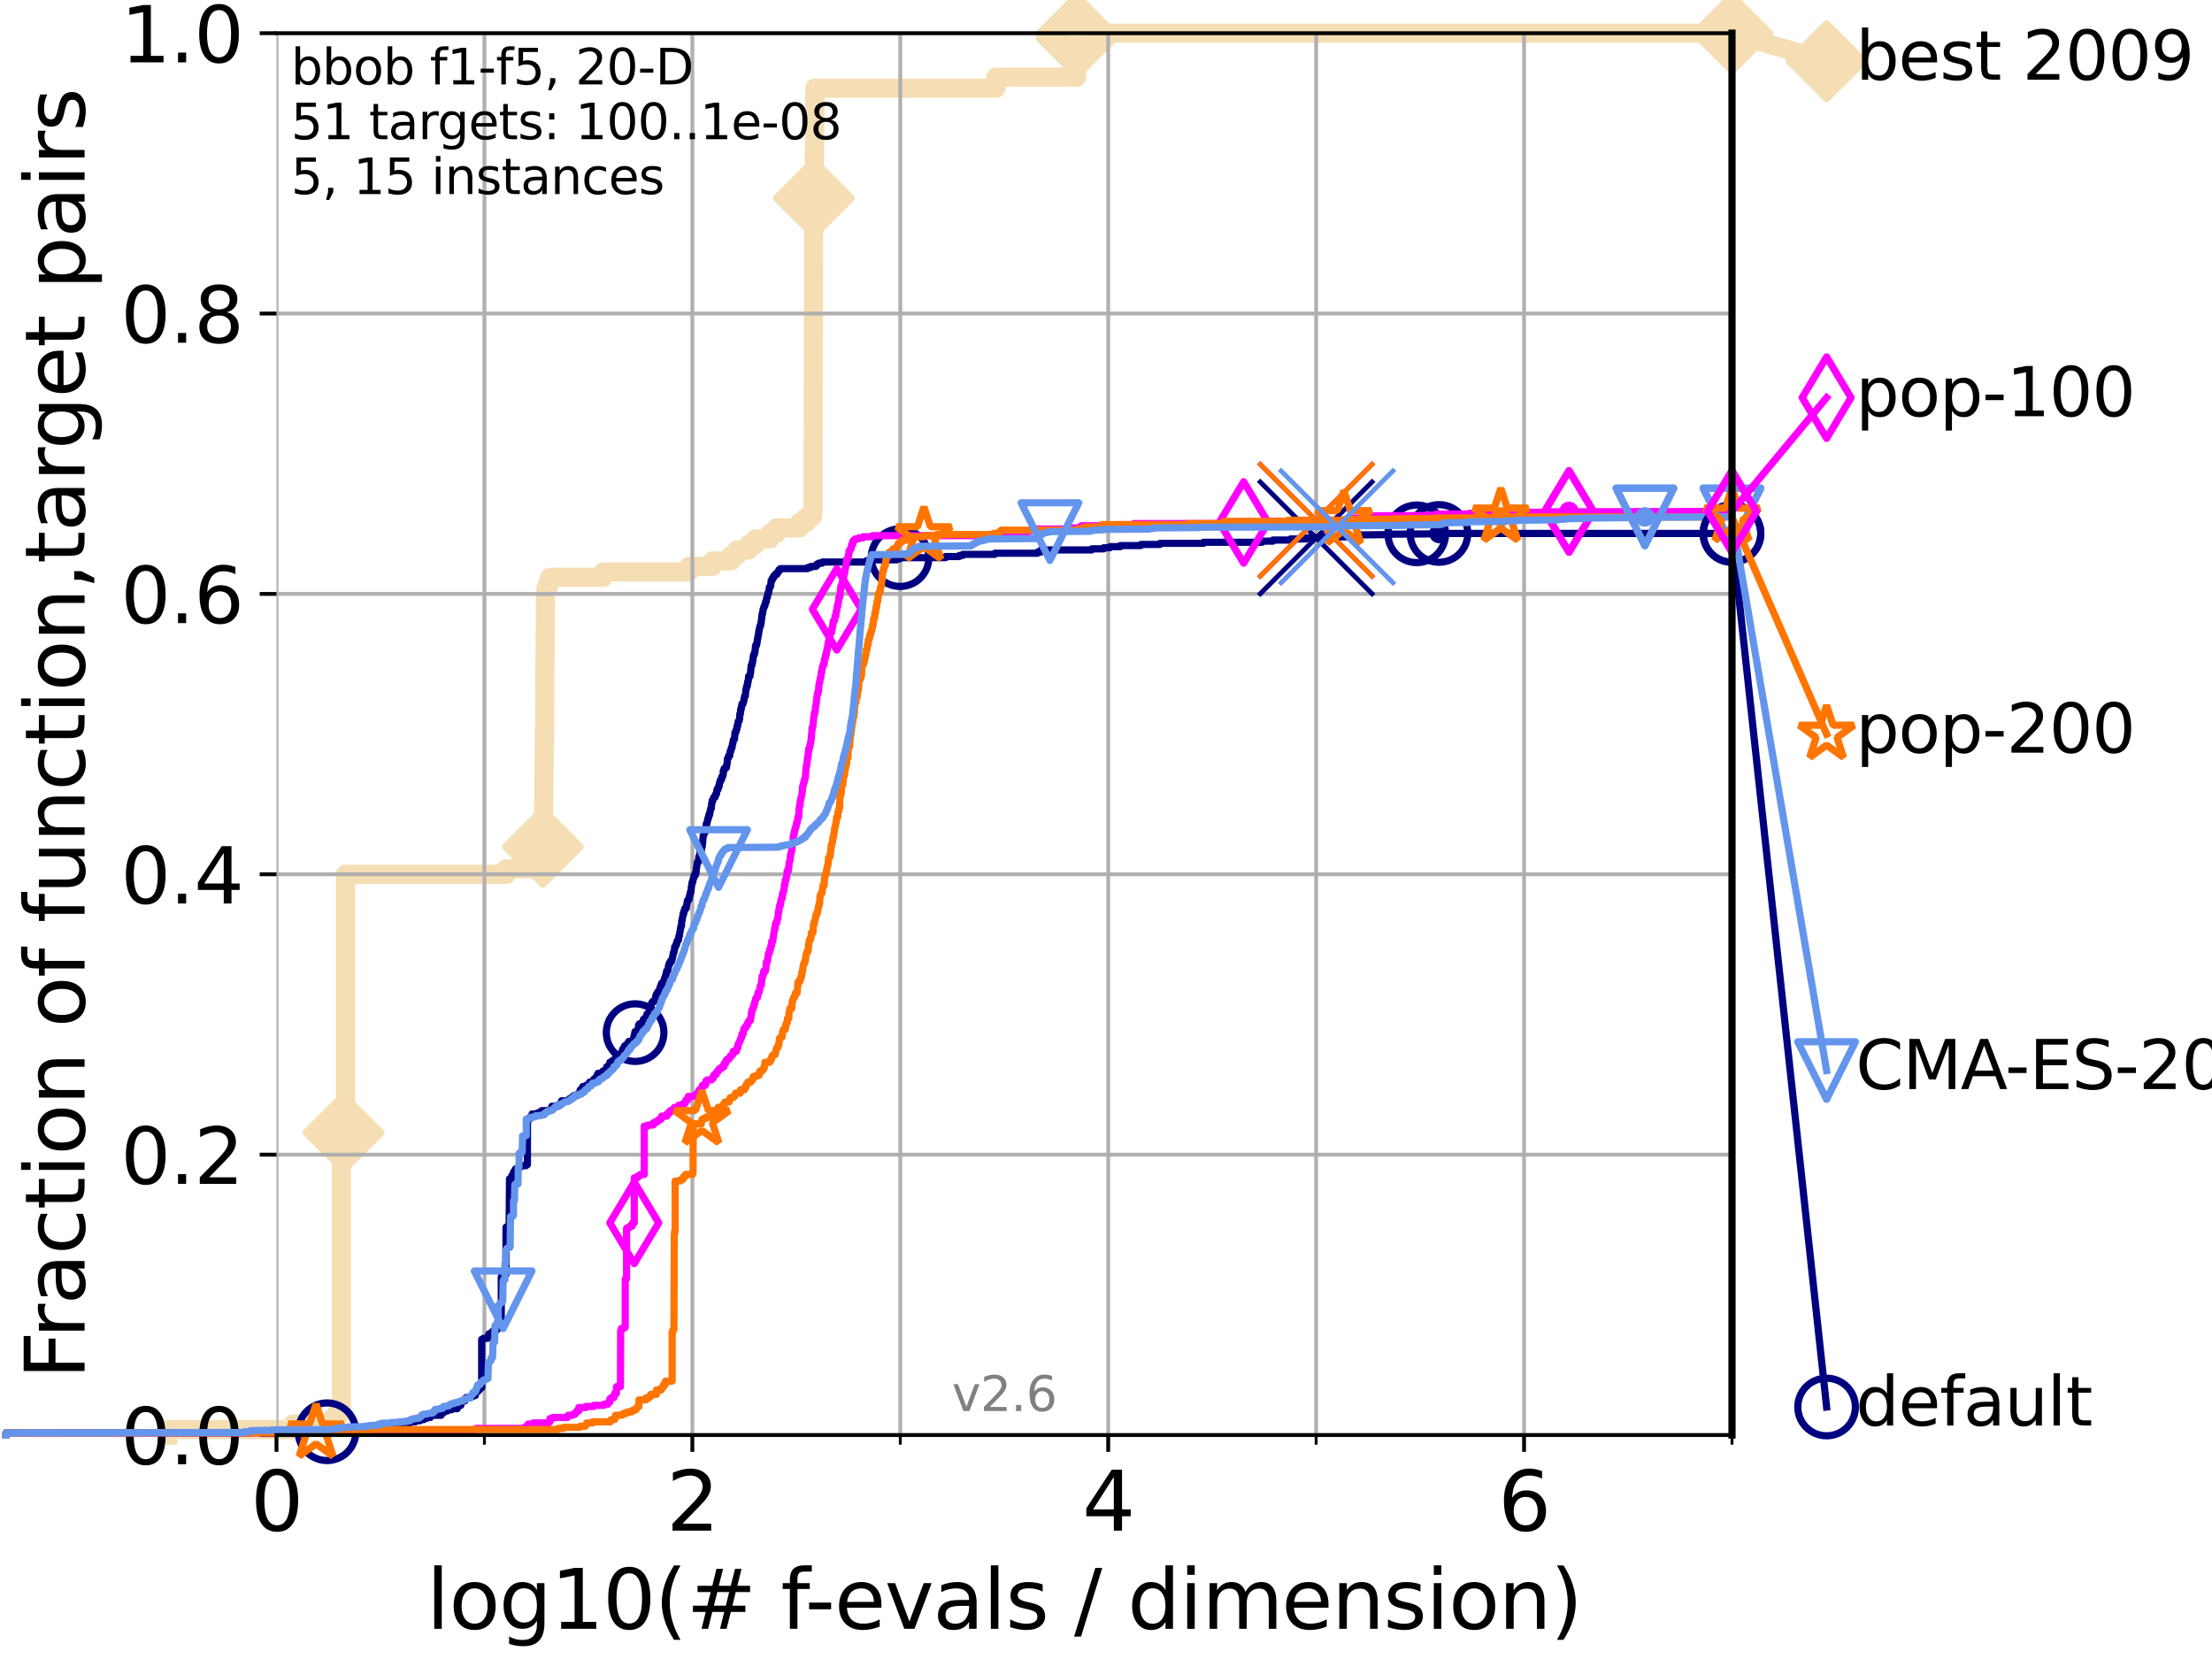 <?xml version="1.0" encoding="utf-8" standalone="no"?>
<!DOCTYPE svg PUBLIC "-//W3C//DTD SVG 1.1//EN"
  "http://www.w3.org/Graphics/SVG/1.1/DTD/svg11.dtd">
<svg xmlns:xlink="http://www.w3.org/1999/xlink" width="460.8pt" height="345.6pt" viewBox="0 0 460.8 345.6" xmlns="http://www.w3.org/2000/svg" version="1.1">
 <defs>
  <style type="text/css">*{stroke-linejoin: round; stroke-linecap: butt}</style>
 </defs>
 <g id="figure_1">
  <g id="patch_1">
   <path d="M 0 345.6 
L 460.8 345.6 
L 460.8 0 
L 0 0 
z
" style="fill: #ffffff"/>
  </g>
  <g id="axes_1">
   <g id="patch_2">
    <path d="M 57.6 298.944 
L 360.806 298.944 
L 360.806 6.912 
L 57.6 6.912 
z
" style="fill: #ffffff"/>
   </g>
   <g id="line2d_1">
    <path d="M 34.951 298.944 
L 34.951 297.799 
L 61.03 297.799 
L 61.03 296.654 
L 69.173 296.654 
L 69.173 295.508 
L 70.163 295.508 
L 70.163 294.363 
L 71.104 294.363 
L 71.104 238.247 
L 71.557 238.247 
L 71.557 235.957 
L 72 235.957 
L 72 182.131 
L 105.485 182.131 
L 105.485 180.986 
L 111.281 180.986 
L 111.281 179.841 
L 111.603 179.841 
L 111.603 178.696 
L 112.989 178.696 
L 113.088 176.405 
L 113.137 176.405 
L 113.235 167.243 
L 113.284 167.243 
L 113.381 154.646 
L 113.43 154.646 
L 113.526 136.322 
L 113.574 136.322 
L 113.622 123.725 
L 113.718 123.725 
L 113.718 122.58 
L 114.142 122.58 
L 114.142 121.434 
L 114.51 121.434 
L 114.51 120.289 
L 125.679 120.289 
L 125.679 119.144 
L 143.531 119.144 
L 143.531 117.999 
L 148.398 117.999 
L 148.398 116.853 
L 152.328 116.853 
L 152.328 115.708 
L 153.519 115.708 
L 153.519 114.563 
L 155.955 114.563 
L 155.955 113.418 
L 157.443 113.418 
L 157.443 112.273 
L 160.391 112.273 
L 160.391 111.127 
L 161.714 111.127 
L 161.714 109.982 
L 166.547 109.982 
L 166.547 108.837 
L 168.021 108.837 
L 168.021 107.692 
L 169.237 107.692 
L 169.237 106.546 
L 169.378 106.546 
L 169.482 49.285 
L 169.499 49.285 
L 169.59 34.397 
L 169.629 34.397 
L 169.738 22.945 
L 169.743 22.945 
L 169.753 18.364 
L 207.487 18.364 
L 207.488 16.074 
L 224.293 16.074 
L 224.294 6.912 
L 360.806 6.912 
L 360.806 6.912 
" style="fill: none; stroke: #f5deb3; stroke-width: 4; stroke-linecap: square"/>
   </g>
   <g id="line2d_2">
    <defs>
     <path id="m5c4dce25cd" d="M -0 7.778 
L 7.778 0 
L 0 -7.778 
L -7.778 -0 
z
" style="stroke: #f5deb3; stroke-width: 1.5; stroke-linejoin: miter"/>
    </defs>
    <g>
     <use xlink:href="#m5c4dce25cd" x="71.557" y="235.957" style="fill: #f5deb3; stroke: #f5deb3; stroke-width: 1.5; stroke-linejoin: miter"/>
     <use xlink:href="#m5c4dce25cd" x="113.088" y="176.405" style="fill: #f5deb3; stroke: #f5deb3; stroke-width: 1.5; stroke-linejoin: miter"/>
     <use xlink:href="#m5c4dce25cd" x="169.556" y="41.269" style="fill: #f5deb3; stroke: #f5deb3; stroke-width: 1.5; stroke-linejoin: miter"/>
     <use xlink:href="#m5c4dce25cd" x="224.294" y="8.057" style="fill: #f5deb3; stroke: #f5deb3; stroke-width: 1.5; stroke-linejoin: miter"/>
     <use xlink:href="#m5c4dce25cd" x="224.294" y="6.912" style="fill: #f5deb3; stroke: #f5deb3; stroke-width: 1.5; stroke-linejoin: miter"/>
     <use xlink:href="#m5c4dce25cd" x="360.806" y="6.912" style="fill: #f5deb3; stroke: #f5deb3; stroke-width: 1.5; stroke-linejoin: miter"/>
    </g>
   </g>
   <g id="line2d_3">
    <path style="fill: none; stroke: #f5deb3; stroke-width: 4; stroke-linecap: square"/>
    <g/>
   </g>
   <g id="line2d_4">
    <path d="M 360.806 6.912 
L 380.515 12.753 
" style="fill: none; stroke: #f5deb3; stroke-width: 4; stroke-linecap: square"/>
    <g>
     <use xlink:href="#m5c4dce25cd" x="360.806" y="6.912" style="fill: #f5deb3; stroke: #f5deb3; stroke-width: 1.5; stroke-linejoin: miter"/>
     <use xlink:href="#m5c4dce25cd" x="380.515" y="12.753" style="fill: #f5deb3; stroke: #f5deb3; stroke-width: 1.5; stroke-linejoin: miter"/>
    </g>
   </g>
   <g id="matplotlib.axis_1">
    <g id="xtick_1">
     <g id="line2d_5">
      <path d="M 57.6 298.944 
L 57.6 6.912 
" clip-path="url(#pea2f2b5a99)" style="fill: none; stroke: #b0b0b0; stroke-width: 0.8; stroke-linecap: square"/>
     </g>
     <g id="line2d_6">
      <defs>
       <path id="m799dc641d4" d="M 0 0 
L 0 3.5 
" style="stroke: #000000; stroke-width: 0.8"/>
      </defs>
      <g>
       <use xlink:href="#m799dc641d4" x="57.6" y="298.944" style="stroke: #000000; stroke-width: 0.8"/>
      </g>
     </g>
     <g id="text_1">
      <!-- 0 -->
      <g transform="translate(52.192 318.861)scale(0.17 -0.17)">
       <defs>
        <path id="DejaVuSans-30" d="M 2034 4250 
Q 1547 4250 1301 3770 
Q 1056 3291 1056 2328 
Q 1056 1369 1301 889 
Q 1547 409 2034 409 
Q 2525 409 2770 889 
Q 3016 1369 3016 2328 
Q 3016 3291 2770 3770 
Q 2525 4250 2034 4250 
z
M 2034 4750 
Q 2819 4750 3233 4129 
Q 3647 3509 3647 2328 
Q 3647 1150 3233 529 
Q 2819 -91 2034 -91 
Q 1250 -91 836 529 
Q 422 1150 422 2328 
Q 422 3509 836 4129 
Q 1250 4750 2034 4750 
z
" transform="scale(0.016)"/>
       </defs>
       <use xlink:href="#DejaVuSans-30"/>
      </g>
     </g>
    </g>
    <g id="xtick_2">
     <g id="line2d_7">
      <path d="M 144.23 298.944 
L 144.23 6.912 
" clip-path="url(#pea2f2b5a99)" style="fill: none; stroke: #b0b0b0; stroke-width: 0.8; stroke-linecap: square"/>
     </g>
     <g id="line2d_8">
      <g>
       <use xlink:href="#m799dc641d4" x="144.23" y="298.944" style="stroke: #000000; stroke-width: 0.8"/>
      </g>
     </g>
     <g id="text_2">
      <!-- 2 -->
      <g transform="translate(138.822 318.861)scale(0.17 -0.17)">
       <defs>
        <path id="DejaVuSans-32" d="M 1228 531 
L 3431 531 
L 3431 0 
L 469 0 
L 469 531 
Q 828 903 1448 1529 
Q 2069 2156 2228 2338 
Q 2531 2678 2651 2914 
Q 2772 3150 2772 3378 
Q 2772 3750 2511 3984 
Q 2250 4219 1831 4219 
Q 1534 4219 1204 4116 
Q 875 4013 500 3803 
L 500 4441 
Q 881 4594 1212 4672 
Q 1544 4750 1819 4750 
Q 2544 4750 2975 4387 
Q 3406 4025 3406 3419 
Q 3406 3131 3298 2873 
Q 3191 2616 2906 2266 
Q 2828 2175 2409 1742 
Q 1991 1309 1228 531 
z
" transform="scale(0.016)"/>
       </defs>
       <use xlink:href="#DejaVuSans-32"/>
      </g>
     </g>
    </g>
    <g id="xtick_3">
     <g id="line2d_9">
      <path d="M 230.861 298.944 
L 230.861 6.912 
" clip-path="url(#pea2f2b5a99)" style="fill: none; stroke: #b0b0b0; stroke-width: 0.8; stroke-linecap: square"/>
     </g>
     <g id="line2d_10">
      <g>
       <use xlink:href="#m799dc641d4" x="230.861" y="298.944" style="stroke: #000000; stroke-width: 0.8"/>
      </g>
     </g>
     <g id="text_3">
      <!-- 4 -->
      <g transform="translate(225.453 318.861)scale(0.17 -0.17)">
       <defs>
        <path id="DejaVuSans-34" d="M 2419 4116 
L 825 1625 
L 2419 1625 
L 2419 4116 
z
M 2253 4666 
L 3047 4666 
L 3047 1625 
L 3713 1625 
L 3713 1100 
L 3047 1100 
L 3047 0 
L 2419 0 
L 2419 1100 
L 313 1100 
L 313 1709 
L 2253 4666 
z
" transform="scale(0.016)"/>
       </defs>
       <use xlink:href="#DejaVuSans-34"/>
      </g>
     </g>
    </g>
    <g id="xtick_4">
     <g id="line2d_11">
      <path d="M 317.491 298.944 
L 317.491 6.912 
" clip-path="url(#pea2f2b5a99)" style="fill: none; stroke: #b0b0b0; stroke-width: 0.8; stroke-linecap: square"/>
     </g>
     <g id="line2d_12">
      <g>
       <use xlink:href="#m799dc641d4" x="317.491" y="298.944" style="stroke: #000000; stroke-width: 0.8"/>
      </g>
     </g>
     <g id="text_4">
      <!-- 6 -->
      <g transform="translate(312.083 318.861)scale(0.17 -0.17)">
       <defs>
        <path id="DejaVuSans-36" d="M 2113 2584 
Q 1688 2584 1439 2293 
Q 1191 2003 1191 1497 
Q 1191 994 1439 701 
Q 1688 409 2113 409 
Q 2538 409 2786 701 
Q 3034 994 3034 1497 
Q 3034 2003 2786 2293 
Q 2538 2584 2113 2584 
z
M 3366 4563 
L 3366 3988 
Q 3128 4100 2886 4159 
Q 2644 4219 2406 4219 
Q 1781 4219 1451 3797 
Q 1122 3375 1075 2522 
Q 1259 2794 1537 2939 
Q 1816 3084 2150 3084 
Q 2853 3084 3261 2657 
Q 3669 2231 3669 1497 
Q 3669 778 3244 343 
Q 2819 -91 2113 -91 
Q 1303 -91 875 529 
Q 447 1150 447 2328 
Q 447 3434 972 4092 
Q 1497 4750 2381 4750 
Q 2619 4750 2861 4703 
Q 3103 4656 3366 4563 
z
" transform="scale(0.016)"/>
       </defs>
       <use xlink:href="#DejaVuSans-36"/>
      </g>
     </g>
    </g>
    <g id="xtick_5">
     <g id="line2d_13">
      <path d="M 100.915 298.944 
L 100.915 6.912 
" clip-path="url(#pea2f2b5a99)" style="fill: none; stroke: #b0b0b0; stroke-width: 0.8; stroke-linecap: square"/>
     </g>
     <g id="line2d_14">
      <defs>
       <path id="m0a710bf0cf" d="M 0 0 
L 0 2 
" style="stroke: #000000; stroke-width: 0.6"/>
      </defs>
      <g>
       <use xlink:href="#m0a710bf0cf" x="100.915" y="298.944" style="stroke: #000000; stroke-width: 0.6"/>
      </g>
     </g>
    </g>
    <g id="xtick_6">
     <g id="line2d_15">
      <path d="M 187.546 298.944 
L 187.546 6.912 
" clip-path="url(#pea2f2b5a99)" style="fill: none; stroke: #b0b0b0; stroke-width: 0.8; stroke-linecap: square"/>
     </g>
     <g id="line2d_16">
      <g>
       <use xlink:href="#m0a710bf0cf" x="187.546" y="298.944" style="stroke: #000000; stroke-width: 0.6"/>
      </g>
     </g>
    </g>
    <g id="xtick_7">
     <g id="line2d_17">
      <path d="M 274.176 298.944 
L 274.176 6.912 
" clip-path="url(#pea2f2b5a99)" style="fill: none; stroke: #b0b0b0; stroke-width: 0.8; stroke-linecap: square"/>
     </g>
     <g id="line2d_18">
      <g>
       <use xlink:href="#m0a710bf0cf" x="274.176" y="298.944" style="stroke: #000000; stroke-width: 0.6"/>
      </g>
     </g>
    </g>
    <g id="xtick_8">
     <g id="line2d_19">
      <path d="M 360.806 298.944 
L 360.806 6.912 
" clip-path="url(#pea2f2b5a99)" style="fill: none; stroke: #b0b0b0; stroke-width: 0.8; stroke-linecap: square"/>
     </g>
     <g id="line2d_20">
      <g>
       <use xlink:href="#m0a710bf0cf" x="360.806" y="298.944" style="stroke: #000000; stroke-width: 0.6"/>
      </g>
     </g>
    </g>
    <g id="text_5">
     <!-- log10(# f-evals / dimension) -->
     <g transform="translate(88.823 339.314)scale(0.17 -0.17)">
      <defs>
       <path id="DejaVuSans-6c" d="M 603 4863 
L 1178 4863 
L 1178 0 
L 603 0 
L 603 4863 
z
" transform="scale(0.016)"/>
       <path id="DejaVuSans-6f" d="M 1959 3097 
Q 1497 3097 1228 2736 
Q 959 2375 959 1747 
Q 959 1119 1226 758 
Q 1494 397 1959 397 
Q 2419 397 2687 759 
Q 2956 1122 2956 1747 
Q 2956 2369 2687 2733 
Q 2419 3097 1959 3097 
z
M 1959 3584 
Q 2709 3584 3137 3096 
Q 3566 2609 3566 1747 
Q 3566 888 3137 398 
Q 2709 -91 1959 -91 
Q 1206 -91 779 398 
Q 353 888 353 1747 
Q 353 2609 779 3096 
Q 1206 3584 1959 3584 
z
" transform="scale(0.016)"/>
       <path id="DejaVuSans-67" d="M 2906 1791 
Q 2906 2416 2648 2759 
Q 2391 3103 1925 3103 
Q 1463 3103 1205 2759 
Q 947 2416 947 1791 
Q 947 1169 1205 825 
Q 1463 481 1925 481 
Q 2391 481 2648 825 
Q 2906 1169 2906 1791 
z
M 3481 434 
Q 3481 -459 3084 -895 
Q 2688 -1331 1869 -1331 
Q 1566 -1331 1297 -1286 
Q 1028 -1241 775 -1147 
L 775 -588 
Q 1028 -725 1275 -790 
Q 1522 -856 1778 -856 
Q 2344 -856 2625 -561 
Q 2906 -266 2906 331 
L 2906 616 
Q 2728 306 2450 153 
Q 2172 0 1784 0 
Q 1141 0 747 490 
Q 353 981 353 1791 
Q 353 2603 747 3093 
Q 1141 3584 1784 3584 
Q 2172 3584 2450 3431 
Q 2728 3278 2906 2969 
L 2906 3500 
L 3481 3500 
L 3481 434 
z
" transform="scale(0.016)"/>
       <path id="DejaVuSans-31" d="M 794 531 
L 1825 531 
L 1825 4091 
L 703 3866 
L 703 4441 
L 1819 4666 
L 2450 4666 
L 2450 531 
L 3481 531 
L 3481 0 
L 794 0 
L 794 531 
z
" transform="scale(0.016)"/>
       <path id="DejaVuSans-28" d="M 1984 4856 
Q 1566 4138 1362 3434 
Q 1159 2731 1159 2009 
Q 1159 1288 1364 580 
Q 1569 -128 1984 -844 
L 1484 -844 
Q 1016 -109 783 600 
Q 550 1309 550 2009 
Q 550 2706 781 3412 
Q 1013 4119 1484 4856 
L 1984 4856 
z
" transform="scale(0.016)"/>
       <path id="DejaVuSans-23" d="M 3272 2816 
L 2363 2816 
L 2100 1772 
L 3016 1772 
L 3272 2816 
z
M 2803 4594 
L 2478 3297 
L 3391 3297 
L 3719 4594 
L 4219 4594 
L 3897 3297 
L 4872 3297 
L 4872 2816 
L 3775 2816 
L 3519 1772 
L 4513 1772 
L 4513 1294 
L 3397 1294 
L 3072 0 
L 2572 0 
L 2894 1294 
L 1978 1294 
L 1656 0 
L 1153 0 
L 1478 1294 
L 494 1294 
L 494 1772 
L 1594 1772 
L 1856 2816 
L 850 2816 
L 850 3297 
L 1978 3297 
L 2297 4594 
L 2803 4594 
z
" transform="scale(0.016)"/>
       <path id="DejaVuSans-20" transform="scale(0.016)"/>
       <path id="DejaVuSans-66" d="M 2375 4863 
L 2375 4384 
L 1825 4384 
Q 1516 4384 1395 4259 
Q 1275 4134 1275 3809 
L 1275 3500 
L 2222 3500 
L 2222 3053 
L 1275 3053 
L 1275 0 
L 697 0 
L 697 3053 
L 147 3053 
L 147 3500 
L 697 3500 
L 697 3744 
Q 697 4328 969 4595 
Q 1241 4863 1831 4863 
L 2375 4863 
z
" transform="scale(0.016)"/>
       <path id="DejaVuSans-2d" d="M 313 2009 
L 1997 2009 
L 1997 1497 
L 313 1497 
L 313 2009 
z
" transform="scale(0.016)"/>
       <path id="DejaVuSans-65" d="M 3597 1894 
L 3597 1613 
L 953 1613 
Q 991 1019 1311 708 
Q 1631 397 2203 397 
Q 2534 397 2845 478 
Q 3156 559 3463 722 
L 3463 178 
Q 3153 47 2828 -22 
Q 2503 -91 2169 -91 
Q 1331 -91 842 396 
Q 353 884 353 1716 
Q 353 2575 817 3079 
Q 1281 3584 2069 3584 
Q 2775 3584 3186 3129 
Q 3597 2675 3597 1894 
z
M 3022 2063 
Q 3016 2534 2758 2815 
Q 2500 3097 2075 3097 
Q 1594 3097 1305 2825 
Q 1016 2553 972 2059 
L 3022 2063 
z
" transform="scale(0.016)"/>
       <path id="DejaVuSans-76" d="M 191 3500 
L 800 3500 
L 1894 563 
L 2988 3500 
L 3597 3500 
L 2284 0 
L 1503 0 
L 191 3500 
z
" transform="scale(0.016)"/>
       <path id="DejaVuSans-61" d="M 2194 1759 
Q 1497 1759 1228 1600 
Q 959 1441 959 1056 
Q 959 750 1161 570 
Q 1363 391 1709 391 
Q 2188 391 2477 730 
Q 2766 1069 2766 1631 
L 2766 1759 
L 2194 1759 
z
M 3341 1997 
L 3341 0 
L 2766 0 
L 2766 531 
Q 2569 213 2275 61 
Q 1981 -91 1556 -91 
Q 1019 -91 701 211 
Q 384 513 384 1019 
Q 384 1609 779 1909 
Q 1175 2209 1959 2209 
L 2766 2209 
L 2766 2266 
Q 2766 2663 2505 2880 
Q 2244 3097 1772 3097 
Q 1472 3097 1187 3025 
Q 903 2953 641 2809 
L 641 3341 
Q 956 3463 1253 3523 
Q 1550 3584 1831 3584 
Q 2591 3584 2966 3190 
Q 3341 2797 3341 1997 
z
" transform="scale(0.016)"/>
       <path id="DejaVuSans-73" d="M 2834 3397 
L 2834 2853 
Q 2591 2978 2328 3040 
Q 2066 3103 1784 3103 
Q 1356 3103 1142 2972 
Q 928 2841 928 2578 
Q 928 2378 1081 2264 
Q 1234 2150 1697 2047 
L 1894 2003 
Q 2506 1872 2764 1633 
Q 3022 1394 3022 966 
Q 3022 478 2636 193 
Q 2250 -91 1575 -91 
Q 1294 -91 989 -36 
Q 684 19 347 128 
L 347 722 
Q 666 556 975 473 
Q 1284 391 1588 391 
Q 1994 391 2212 530 
Q 2431 669 2431 922 
Q 2431 1156 2273 1281 
Q 2116 1406 1581 1522 
L 1381 1569 
Q 847 1681 609 1914 
Q 372 2147 372 2553 
Q 372 3047 722 3315 
Q 1072 3584 1716 3584 
Q 2034 3584 2315 3537 
Q 2597 3491 2834 3397 
z
" transform="scale(0.016)"/>
       <path id="DejaVuSans-2f" d="M 1625 4666 
L 2156 4666 
L 531 -594 
L 0 -594 
L 1625 4666 
z
" transform="scale(0.016)"/>
       <path id="DejaVuSans-64" d="M 2906 2969 
L 2906 4863 
L 3481 4863 
L 3481 0 
L 2906 0 
L 2906 525 
Q 2725 213 2448 61 
Q 2172 -91 1784 -91 
Q 1150 -91 751 415 
Q 353 922 353 1747 
Q 353 2572 751 3078 
Q 1150 3584 1784 3584 
Q 2172 3584 2448 3432 
Q 2725 3281 2906 2969 
z
M 947 1747 
Q 947 1113 1208 752 
Q 1469 391 1925 391 
Q 2381 391 2643 752 
Q 2906 1113 2906 1747 
Q 2906 2381 2643 2742 
Q 2381 3103 1925 3103 
Q 1469 3103 1208 2742 
Q 947 2381 947 1747 
z
" transform="scale(0.016)"/>
       <path id="DejaVuSans-69" d="M 603 3500 
L 1178 3500 
L 1178 0 
L 603 0 
L 603 3500 
z
M 603 4863 
L 1178 4863 
L 1178 4134 
L 603 4134 
L 603 4863 
z
" transform="scale(0.016)"/>
       <path id="DejaVuSans-6d" d="M 3328 2828 
Q 3544 3216 3844 3400 
Q 4144 3584 4550 3584 
Q 5097 3584 5394 3201 
Q 5691 2819 5691 2113 
L 5691 0 
L 5113 0 
L 5113 2094 
Q 5113 2597 4934 2840 
Q 4756 3084 4391 3084 
Q 3944 3084 3684 2787 
Q 3425 2491 3425 1978 
L 3425 0 
L 2847 0 
L 2847 2094 
Q 2847 2600 2669 2842 
Q 2491 3084 2119 3084 
Q 1678 3084 1418 2786 
Q 1159 2488 1159 1978 
L 1159 0 
L 581 0 
L 581 3500 
L 1159 3500 
L 1159 2956 
Q 1356 3278 1631 3431 
Q 1906 3584 2284 3584 
Q 2666 3584 2933 3390 
Q 3200 3197 3328 2828 
z
" transform="scale(0.016)"/>
       <path id="DejaVuSans-6e" d="M 3513 2113 
L 3513 0 
L 2938 0 
L 2938 2094 
Q 2938 2591 2744 2837 
Q 2550 3084 2163 3084 
Q 1697 3084 1428 2787 
Q 1159 2491 1159 1978 
L 1159 0 
L 581 0 
L 581 3500 
L 1159 3500 
L 1159 2956 
Q 1366 3272 1645 3428 
Q 1925 3584 2291 3584 
Q 2894 3584 3203 3211 
Q 3513 2838 3513 2113 
z
" transform="scale(0.016)"/>
       <path id="DejaVuSans-29" d="M 513 4856 
L 1013 4856 
Q 1481 4119 1714 3412 
Q 1947 2706 1947 2009 
Q 1947 1309 1714 600 
Q 1481 -109 1013 -844 
L 513 -844 
Q 928 -128 1133 580 
Q 1338 1288 1338 2009 
Q 1338 2731 1133 3434 
Q 928 4138 513 4856 
z
" transform="scale(0.016)"/>
      </defs>
      <use xlink:href="#DejaVuSans-6c"/>
      <use xlink:href="#DejaVuSans-6f" x="27.783"/>
      <use xlink:href="#DejaVuSans-67" x="88.965"/>
      <use xlink:href="#DejaVuSans-31" x="152.441"/>
      <use xlink:href="#DejaVuSans-30" x="216.064"/>
      <use xlink:href="#DejaVuSans-28" x="279.688"/>
      <use xlink:href="#DejaVuSans-23" x="318.701"/>
      <use xlink:href="#DejaVuSans-20" x="402.49"/>
      <use xlink:href="#DejaVuSans-66" x="434.277"/>
      <use xlink:href="#DejaVuSans-2d" x="463.982"/>
      <use xlink:href="#DejaVuSans-65" x="500.066"/>
      <use xlink:href="#DejaVuSans-76" x="561.59"/>
      <use xlink:href="#DejaVuSans-61" x="620.77"/>
      <use xlink:href="#DejaVuSans-6c" x="682.049"/>
      <use xlink:href="#DejaVuSans-73" x="709.832"/>
      <use xlink:href="#DejaVuSans-20" x="761.932"/>
      <use xlink:href="#DejaVuSans-2f" x="793.719"/>
      <use xlink:href="#DejaVuSans-20" x="827.41"/>
      <use xlink:href="#DejaVuSans-64" x="859.197"/>
      <use xlink:href="#DejaVuSans-69" x="922.674"/>
      <use xlink:href="#DejaVuSans-6d" x="950.457"/>
      <use xlink:href="#DejaVuSans-65" x="1047.869"/>
      <use xlink:href="#DejaVuSans-6e" x="1109.393"/>
      <use xlink:href="#DejaVuSans-73" x="1172.771"/>
      <use xlink:href="#DejaVuSans-69" x="1224.871"/>
      <use xlink:href="#DejaVuSans-6f" x="1252.654"/>
      <use xlink:href="#DejaVuSans-6e" x="1313.836"/>
      <use xlink:href="#DejaVuSans-29" x="1377.215"/>
     </g>
    </g>
   </g>
   <g id="matplotlib.axis_2">
    <g id="ytick_1">
     <g id="line2d_21">
      <path d="M 57.6 298.944 
L 360.806 298.944 
" clip-path="url(#pea2f2b5a99)" style="fill: none; stroke: #b0b0b0; stroke-width: 0.8; stroke-linecap: square"/>
     </g>
     <g id="line2d_22">
      <defs>
       <path id="mce75d98c45" d="M 0 0 
L -3.5 0 
" style="stroke: #000000; stroke-width: 0.8"/>
      </defs>
      <g>
       <use xlink:href="#mce75d98c45" x="57.6" y="298.944" style="stroke: #000000; stroke-width: 0.8"/>
      </g>
     </g>
     <g id="text_6">
      <!-- 0.0 -->
      <g transform="translate(25.155 305.023)scale(0.16 -0.16)">
       <defs>
        <path id="DejaVuSans-2e" d="M 684 794 
L 1344 794 
L 1344 0 
L 684 0 
L 684 794 
z
" transform="scale(0.016)"/>
       </defs>
       <use xlink:href="#DejaVuSans-30"/>
       <use xlink:href="#DejaVuSans-2e" x="63.623"/>
       <use xlink:href="#DejaVuSans-30" x="95.41"/>
      </g>
     </g>
    </g>
    <g id="ytick_2">
     <g id="line2d_23">
      <path d="M 57.6 240.538 
L 360.806 240.538 
" clip-path="url(#pea2f2b5a99)" style="fill: none; stroke: #b0b0b0; stroke-width: 0.8; stroke-linecap: square"/>
     </g>
     <g id="line2d_24">
      <g>
       <use xlink:href="#mce75d98c45" x="57.6" y="240.538" style="stroke: #000000; stroke-width: 0.8"/>
      </g>
     </g>
     <g id="text_7">
      <!-- 0.2 -->
      <g transform="translate(25.155 246.616)scale(0.16 -0.16)">
       <use xlink:href="#DejaVuSans-30"/>
       <use xlink:href="#DejaVuSans-2e" x="63.623"/>
       <use xlink:href="#DejaVuSans-32" x="95.41"/>
      </g>
     </g>
    </g>
    <g id="ytick_3">
     <g id="line2d_25">
      <path d="M 57.6 182.131 
L 360.806 182.131 
" clip-path="url(#pea2f2b5a99)" style="fill: none; stroke: #b0b0b0; stroke-width: 0.8; stroke-linecap: square"/>
     </g>
     <g id="line2d_26">
      <g>
       <use xlink:href="#mce75d98c45" x="57.6" y="182.131" style="stroke: #000000; stroke-width: 0.8"/>
      </g>
     </g>
     <g id="text_8">
      <!-- 0.4 -->
      <g transform="translate(25.155 188.21)scale(0.16 -0.16)">
       <use xlink:href="#DejaVuSans-30"/>
       <use xlink:href="#DejaVuSans-2e" x="63.623"/>
       <use xlink:href="#DejaVuSans-34" x="95.41"/>
      </g>
     </g>
    </g>
    <g id="ytick_4">
     <g id="line2d_27">
      <path d="M 57.6 123.725 
L 360.806 123.725 
" clip-path="url(#pea2f2b5a99)" style="fill: none; stroke: #b0b0b0; stroke-width: 0.8; stroke-linecap: square"/>
     </g>
     <g id="line2d_28">
      <g>
       <use xlink:href="#mce75d98c45" x="57.6" y="123.725" style="stroke: #000000; stroke-width: 0.8"/>
      </g>
     </g>
     <g id="text_9">
      <!-- 0.6 -->
      <g transform="translate(25.155 129.804)scale(0.16 -0.16)">
       <use xlink:href="#DejaVuSans-30"/>
       <use xlink:href="#DejaVuSans-2e" x="63.623"/>
       <use xlink:href="#DejaVuSans-36" x="95.41"/>
      </g>
     </g>
    </g>
    <g id="ytick_5">
     <g id="line2d_29">
      <path d="M 57.6 65.318 
L 360.806 65.318 
" clip-path="url(#pea2f2b5a99)" style="fill: none; stroke: #b0b0b0; stroke-width: 0.8; stroke-linecap: square"/>
     </g>
     <g id="line2d_30">
      <g>
       <use xlink:href="#mce75d98c45" x="57.6" y="65.318" style="stroke: #000000; stroke-width: 0.8"/>
      </g>
     </g>
     <g id="text_10">
      <!-- 0.8 -->
      <g transform="translate(25.155 71.397)scale(0.16 -0.16)">
       <defs>
        <path id="DejaVuSans-38" d="M 2034 2216 
Q 1584 2216 1326 1975 
Q 1069 1734 1069 1313 
Q 1069 891 1326 650 
Q 1584 409 2034 409 
Q 2484 409 2743 651 
Q 3003 894 3003 1313 
Q 3003 1734 2745 1975 
Q 2488 2216 2034 2216 
z
M 1403 2484 
Q 997 2584 770 2862 
Q 544 3141 544 3541 
Q 544 4100 942 4425 
Q 1341 4750 2034 4750 
Q 2731 4750 3128 4425 
Q 3525 4100 3525 3541 
Q 3525 3141 3298 2862 
Q 3072 2584 2669 2484 
Q 3125 2378 3379 2068 
Q 3634 1759 3634 1313 
Q 3634 634 3220 271 
Q 2806 -91 2034 -91 
Q 1263 -91 848 271 
Q 434 634 434 1313 
Q 434 1759 690 2068 
Q 947 2378 1403 2484 
z
M 1172 3481 
Q 1172 3119 1398 2916 
Q 1625 2713 2034 2713 
Q 2441 2713 2670 2916 
Q 2900 3119 2900 3481 
Q 2900 3844 2670 4047 
Q 2441 4250 2034 4250 
Q 1625 4250 1398 4047 
Q 1172 3844 1172 3481 
z
" transform="scale(0.016)"/>
       </defs>
       <use xlink:href="#DejaVuSans-30"/>
       <use xlink:href="#DejaVuSans-2e" x="63.623"/>
       <use xlink:href="#DejaVuSans-38" x="95.41"/>
      </g>
     </g>
    </g>
    <g id="ytick_6">
     <g id="line2d_31">
      <path d="M 57.6 6.912 
L 360.806 6.912 
" clip-path="url(#pea2f2b5a99)" style="fill: none; stroke: #b0b0b0; stroke-width: 0.8; stroke-linecap: square"/>
     </g>
     <g id="line2d_32">
      <g>
       <use xlink:href="#mce75d98c45" x="57.6" y="6.912" style="stroke: #000000; stroke-width: 0.8"/>
      </g>
     </g>
     <g id="text_11">
      <!-- 1.0 -->
      <g transform="translate(25.155 12.991)scale(0.16 -0.16)">
       <use xlink:href="#DejaVuSans-31"/>
       <use xlink:href="#DejaVuSans-2e" x="63.623"/>
       <use xlink:href="#DejaVuSans-30" x="95.41"/>
      </g>
     </g>
    </g>
    <g id="text_12">
     <!-- Fraction of function,target pairs -->
     <g transform="translate(17.62 287.313)rotate(-90)scale(0.17 -0.17)">
      <defs>
       <path id="DejaVuSans-46" d="M 628 4666 
L 3309 4666 
L 3309 4134 
L 1259 4134 
L 1259 2759 
L 3109 2759 
L 3109 2228 
L 1259 2228 
L 1259 0 
L 628 0 
L 628 4666 
z
" transform="scale(0.016)"/>
       <path id="DejaVuSans-72" d="M 2631 2963 
Q 2534 3019 2420 3045 
Q 2306 3072 2169 3072 
Q 1681 3072 1420 2755 
Q 1159 2438 1159 1844 
L 1159 0 
L 581 0 
L 581 3500 
L 1159 3500 
L 1159 2956 
Q 1341 3275 1631 3429 
Q 1922 3584 2338 3584 
Q 2397 3584 2469 3576 
Q 2541 3569 2628 3553 
L 2631 2963 
z
" transform="scale(0.016)"/>
       <path id="DejaVuSans-63" d="M 3122 3366 
L 3122 2828 
Q 2878 2963 2633 3030 
Q 2388 3097 2138 3097 
Q 1578 3097 1268 2742 
Q 959 2388 959 1747 
Q 959 1106 1268 751 
Q 1578 397 2138 397 
Q 2388 397 2633 464 
Q 2878 531 3122 666 
L 3122 134 
Q 2881 22 2623 -34 
Q 2366 -91 2075 -91 
Q 1284 -91 818 406 
Q 353 903 353 1747 
Q 353 2603 823 3093 
Q 1294 3584 2113 3584 
Q 2378 3584 2631 3529 
Q 2884 3475 3122 3366 
z
" transform="scale(0.016)"/>
       <path id="DejaVuSans-74" d="M 1172 4494 
L 1172 3500 
L 2356 3500 
L 2356 3053 
L 1172 3053 
L 1172 1153 
Q 1172 725 1289 603 
Q 1406 481 1766 481 
L 2356 481 
L 2356 0 
L 1766 0 
Q 1100 0 847 248 
Q 594 497 594 1153 
L 594 3053 
L 172 3053 
L 172 3500 
L 594 3500 
L 594 4494 
L 1172 4494 
z
" transform="scale(0.016)"/>
       <path id="DejaVuSans-75" d="M 544 1381 
L 544 3500 
L 1119 3500 
L 1119 1403 
Q 1119 906 1312 657 
Q 1506 409 1894 409 
Q 2359 409 2629 706 
Q 2900 1003 2900 1516 
L 2900 3500 
L 3475 3500 
L 3475 0 
L 2900 0 
L 2900 538 
Q 2691 219 2414 64 
Q 2138 -91 1772 -91 
Q 1169 -91 856 284 
Q 544 659 544 1381 
z
M 1991 3584 
L 1991 3584 
z
" transform="scale(0.016)"/>
       <path id="DejaVuSans-2c" d="M 750 794 
L 1409 794 
L 1409 256 
L 897 -744 
L 494 -744 
L 750 256 
L 750 794 
z
" transform="scale(0.016)"/>
       <path id="DejaVuSans-70" d="M 1159 525 
L 1159 -1331 
L 581 -1331 
L 581 3500 
L 1159 3500 
L 1159 2969 
Q 1341 3281 1617 3432 
Q 1894 3584 2278 3584 
Q 2916 3584 3314 3078 
Q 3713 2572 3713 1747 
Q 3713 922 3314 415 
Q 2916 -91 2278 -91 
Q 1894 -91 1617 61 
Q 1341 213 1159 525 
z
M 3116 1747 
Q 3116 2381 2855 2742 
Q 2594 3103 2138 3103 
Q 1681 3103 1420 2742 
Q 1159 2381 1159 1747 
Q 1159 1113 1420 752 
Q 1681 391 2138 391 
Q 2594 391 2855 752 
Q 3116 1113 3116 1747 
z
" transform="scale(0.016)"/>
      </defs>
      <use xlink:href="#DejaVuSans-46"/>
      <use xlink:href="#DejaVuSans-72" x="50.27"/>
      <use xlink:href="#DejaVuSans-61" x="91.383"/>
      <use xlink:href="#DejaVuSans-63" x="152.662"/>
      <use xlink:href="#DejaVuSans-74" x="207.643"/>
      <use xlink:href="#DejaVuSans-69" x="246.852"/>
      <use xlink:href="#DejaVuSans-6f" x="274.635"/>
      <use xlink:href="#DejaVuSans-6e" x="335.816"/>
      <use xlink:href="#DejaVuSans-20" x="399.195"/>
      <use xlink:href="#DejaVuSans-6f" x="430.982"/>
      <use xlink:href="#DejaVuSans-66" x="492.164"/>
      <use xlink:href="#DejaVuSans-20" x="527.369"/>
      <use xlink:href="#DejaVuSans-66" x="559.156"/>
      <use xlink:href="#DejaVuSans-75" x="594.361"/>
      <use xlink:href="#DejaVuSans-6e" x="657.74"/>
      <use xlink:href="#DejaVuSans-63" x="721.119"/>
      <use xlink:href="#DejaVuSans-74" x="776.1"/>
      <use xlink:href="#DejaVuSans-69" x="815.309"/>
      <use xlink:href="#DejaVuSans-6f" x="843.092"/>
      <use xlink:href="#DejaVuSans-6e" x="904.273"/>
      <use xlink:href="#DejaVuSans-2c" x="967.652"/>
      <use xlink:href="#DejaVuSans-74" x="999.439"/>
      <use xlink:href="#DejaVuSans-61" x="1038.648"/>
      <use xlink:href="#DejaVuSans-72" x="1099.928"/>
      <use xlink:href="#DejaVuSans-67" x="1139.291"/>
      <use xlink:href="#DejaVuSans-65" x="1202.768"/>
      <use xlink:href="#DejaVuSans-74" x="1264.291"/>
      <use xlink:href="#DejaVuSans-20" x="1303.5"/>
      <use xlink:href="#DejaVuSans-70" x="1335.287"/>
      <use xlink:href="#DejaVuSans-61" x="1398.764"/>
      <use xlink:href="#DejaVuSans-69" x="1460.043"/>
      <use xlink:href="#DejaVuSans-72" x="1487.826"/>
      <use xlink:href="#DejaVuSans-73" x="1528.939"/>
     </g>
    </g>
   </g>
   <g id="line2d_33">
    <defs>
     <path id="meb5f8d15ed" d="M 0 1.5 
C 0.398 1.5 0.779 1.342 1.061 1.061 
C 1.342 0.779 1.5 0.398 1.5 0 
C 1.5 -0.398 1.342 -0.779 1.061 -1.061 
C 0.779 -1.342 0.398 -1.5 0 -1.5 
C -0.398 -1.5 -0.779 -1.342 -1.061 -1.061 
C -1.342 -0.779 -1.5 -0.398 -1.5 0 
C -1.5 0.398 -1.342 0.779 -1.061 1.061 
C -0.779 1.342 -0.398 1.5 0 1.5 
z
" style="stroke: #f5deb3"/>
    </defs>
    <g>
     <use xlink:href="#meb5f8d15ed" x="224.294" y="6.912" style="fill: #f5deb3; stroke: #f5deb3"/>
     <use xlink:href="#meb5f8d15ed" x="224.294" y="6.912" style="fill: #f5deb3; stroke: #f5deb3"/>
    </g>
   </g>
   <g id="line2d_34">
    <defs>
     <path id="m537ec903b6" d="M 0 1.5 
C 0.398 1.5 0.779 1.342 1.061 1.061 
C 1.342 0.779 1.5 0.398 1.5 0 
C 1.5 -0.398 1.342 -0.779 1.061 -1.061 
C 0.779 -1.342 0.398 -1.5 0 -1.5 
C -0.398 -1.5 -0.779 -1.342 -1.061 -1.061 
C -1.342 -0.779 -1.5 -0.398 -1.5 0 
C -1.5 0.398 -1.342 0.779 -1.061 1.061 
C -0.779 1.342 -0.398 1.5 0 1.5 
z
" style="stroke: #000080"/>
    </defs>
    <g>
     <use xlink:href="#m537ec903b6" x="299.763" y="111.127" style="fill: #000080; stroke: #000080"/>
     <use xlink:href="#m537ec903b6" x="299.763" y="111.127" style="fill: #000080; stroke: #000080"/>
    </g>
   </g>
   <g id="line2d_35">
    <path d="M 1.246 298.944 
L 1.246 298.486 
L 52.188 298.486 
L 52.188 298.257 
L 68.127 298.257 
L 68.127 298.028 
L 73.673 298.028 
L 73.673 297.799 
L 75.209 297.799 
L 75.209 297.341 
L 78.578 297.341 
L 78.578 297.112 
L 79.481 297.112 
L 79.481 296.883 
L 81.433 296.883 
L 81.433 296.654 
L 85.256 296.654 
L 85.256 296.425 
L 85.471 296.425 
L 85.471 296.195 
L 86.511 296.195 
L 86.511 295.966 
L 87.496 295.966 
L 87.496 295.737 
L 88.249 295.737 
L 88.249 295.508 
L 88.794 295.508 
L 88.794 295.279 
L 89.669 295.279 
L 89.669 295.05 
L 89.839 295.05 
L 89.839 294.821 
L 91.923 294.821 
L 91.923 294.363 
L 92.224 294.363 
L 92.224 294.134 
L 92.666 294.134 
L 92.666 293.905 
L 93.241 293.905 
L 93.241 293.676 
L 94.071 293.676 
L 94.071 293.447 
L 95.251 293.447 
L 95.251 293.218 
L 95.378 293.218 
L 95.378 292.76 
L 95.999 292.76 
L 95.999 292.302 
L 96.12 292.302 
L 96.12 292.073 
L 96.241 292.073 
L 96.241 291.844 
L 96.835 291.844 
L 96.835 291.615 
L 96.951 291.615 
L 96.951 291.386 
L 97.067 291.386 
L 97.067 291.156 
L 97.968 291.156 
L 97.968 290.927 
L 98.51 290.927 
L 98.51 290.698 
L 99.037 290.698 
L 99.037 290.011 
L 99.244 290.011 
L 99.244 289.782 
L 99.651 289.782 
L 99.651 289.553 
L 99.851 289.553 
L 99.95 289.095 
L 100.342 289.095 
L 100.342 279.017 
L 100.726 279.017 
L 100.726 278.788 
L 101.653 278.788 
L 101.743 278.33 
L 101.833 278.33 
L 101.833 277.872 
L 102.276 277.872 
L 102.276 277.643 
L 102.536 277.643 
L 102.536 277.414 
L 102.793 277.414 
L 102.793 277.185 
L 103.047 277.185 
L 103.047 276.956 
L 103.626 276.956 
L 103.626 276.498 
L 104.029 276.498 
L 104.029 276.269 
L 104.188 276.269 
L 104.188 275.81 
L 104.423 275.81 
L 104.423 265.962 
L 104.579 265.962 
L 104.579 265.503 
L 105.411 265.503 
L 105.411 255.655 
L 105.778 255.655 
L 105.778 255.426 
L 105.923 255.426 
L 105.923 255.196 
L 106.066 255.196 
L 106.138 245.577 
L 106.561 245.577 
L 106.63 244.889 
L 106.974 244.889 
L 106.974 244.202 
L 107.11 244.202 
L 107.11 243.973 
L 107.312 243.973 
L 107.379 243.515 
L 107.905 243.515 
L 107.905 243.286 
L 108.098 243.286 
L 108.098 243.057 
L 108.543 243.057 
L 108.543 242.828 
L 109.58 242.828 
L 109.58 242.599 
L 109.874 242.599 
L 109.874 233.208 
L 110.278 233.208 
L 110.278 232.979 
L 110.392 232.979 
L 110.392 232.75 
L 110.842 232.75 
L 110.842 232.063 
L 111.972 232.063 
L 111.972 231.834 
L 112.539 231.834 
L 112.539 231.605 
L 112.84 231.605 
L 112.84 231.376 
L 114.556 231.376 
L 114.556 231.147 
L 114.872 231.147 
L 114.962 230.46 
L 116.253 230.46 
L 116.253 230.231 
L 116.706 230.231 
L 116.706 230.002 
L 116.948 230.002 
L 116.988 229.314 
L 118.488 229.314 
L 118.488 229.085 
L 118.672 229.085 
L 118.672 228.856 
L 119.177 228.856 
L 119.177 228.627 
L 119.319 228.627 
L 119.319 228.398 
L 119.669 228.398 
L 119.669 228.169 
L 120.318 228.169 
L 120.318 227.94 
L 120.584 227.94 
L 120.584 227.711 
L 120.814 227.711 
L 120.879 227.024 
L 121.202 227.024 
L 121.297 226.566 
L 121.393 226.566 
L 121.393 226.337 
L 122.077 226.337 
L 122.077 226.108 
L 122.589 226.108 
L 122.589 225.879 
L 122.707 225.879 
L 122.707 225.65 
L 122.825 225.65 
L 122.825 225.421 
L 123.517 225.421 
L 123.601 224.963 
L 123.77 224.963 
L 123.77 224.734 
L 124.074 224.734 
L 124.074 224.504 
L 124.238 224.504 
L 124.238 224.275 
L 124.428 224.275 
L 124.455 223.817 
L 124.589 223.817 
L 124.589 223.588 
L 125.502 223.588 
L 125.578 223.13 
L 126.004 223.13 
L 126.004 222.901 
L 126.348 222.901 
L 126.396 222.214 
L 126.733 222.214 
L 126.733 221.985 
L 126.923 221.985 
L 126.923 221.756 
L 127.041 221.756 
L 127.041 221.298 
L 127.435 221.298 
L 127.435 221.069 
L 127.709 221.069 
L 127.709 220.84 
L 128.156 220.84 
L 128.222 220.382 
L 128.398 220.382 
L 128.398 220.153 
L 128.744 220.153 
L 128.744 219.924 
L 128.936 219.924 
L 128.936 219.695 
L 129.52 219.695 
L 129.541 219.007 
L 129.664 219.007 
L 129.725 218.549 
L 130.007 218.549 
L 130.007 218.091 
L 130.127 218.091 
L 130.127 217.862 
L 130.521 217.862 
L 130.521 217.633 
L 130.696 217.633 
L 130.696 217.404 
L 130.83 217.404 
L 130.83 217.175 
L 130.983 217.175 
L 130.983 216.946 
L 131.692 216.946 
L 131.692 216.717 
L 131.911 216.717 
L 132.019 216.03 
L 132.037 216.03 
L 132.145 215.572 
L 132.181 215.572 
L 132.234 215.114 
L 132.305 215.114 
L 132.305 214.885 
L 132.691 214.885 
L 132.691 214.656 
L 132.933 214.656 
L 133.035 213.51 
L 133.188 213.51 
L 133.188 213.281 
L 133.689 213.281 
L 133.689 213.052 
L 133.967 213.052 
L 134.016 212.365 
L 134.273 212.365 
L 134.273 212.136 
L 134.621 212.136 
L 134.73 211.449 
L 134.793 211.449 
L 134.793 211.22 
L 135.07 211.22 
L 135.07 210.991 
L 135.238 210.991 
L 135.298 210.533 
L 135.359 210.533 
L 135.389 209.617 
L 135.524 209.617 
L 135.524 209.388 
L 135.658 209.388 
L 135.761 208.929 
L 135.879 208.929 
L 135.879 208.7 
L 136.184 208.7 
L 136.184 208.471 
L 136.414 208.471 
L 136.414 208.242 
L 136.542 208.242 
L 136.584 207.555 
L 136.697 207.555 
L 136.725 207.097 
L 137.017 207.097 
L 137.017 206.639 
L 137.305 206.639 
L 137.386 206.181 
L 137.467 206.181 
L 137.48 205.723 
L 137.601 205.723 
L 137.601 205.494 
L 137.721 205.494 
L 137.735 205.036 
L 137.867 205.036 
L 137.867 204.807 
L 138.064 204.807 
L 138.064 204.578 
L 138.272 204.578 
L 138.375 204.119 
L 138.387 204.119 
L 138.477 203.661 
L 138.592 203.661 
L 138.693 202.974 
L 138.768 202.974 
L 138.869 202.287 
L 139.105 202.287 
L 139.203 201.6 
L 139.228 201.6 
L 139.265 201.142 
L 139.363 201.142 
L 139.411 200.684 
L 139.629 200.684 
L 139.641 200.226 
L 139.927 200.226 
L 139.986 199.768 
L 140.044 199.768 
L 140.15 199.081 
L 140.185 199.081 
L 140.29 198.393 
L 140.405 198.393 
L 140.509 197.706 
L 140.543 197.706 
L 140.543 197.248 
L 140.714 197.248 
L 140.793 196.79 
L 140.939 196.79 
L 141.029 196.103 
L 141.151 196.103 
L 141.151 195.874 
L 141.327 195.874 
L 141.437 194.958 
L 141.535 194.958 
L 141.643 194.042 
L 141.675 194.042 
L 141.772 193.354 
L 141.815 193.354 
L 141.858 192.896 
L 141.964 192.896 
L 142.017 191.751 
L 142.102 191.751 
L 142.186 191.064 
L 142.227 191.064 
L 142.301 190.377 
L 142.425 190.377 
L 142.425 189.919 
L 142.549 189.919 
L 142.6 189.461 
L 142.672 189.461 
L 142.672 189.232 
L 142.956 189.232 
L 143.066 188.315 
L 143.116 188.315 
L 143.196 187.628 
L 143.364 187.628 
L 143.364 187.399 
L 143.55 187.399 
L 143.648 186.483 
L 143.744 186.483 
L 143.831 185.796 
L 143.937 185.796 
L 144.041 184.651 
L 144.06 184.651 
L 144.155 183.964 
L 144.193 183.964 
L 144.193 183.735 
L 144.324 183.735 
L 144.399 183.047 
L 144.483 183.047 
L 144.584 182.36 
L 144.841 182.36 
L 144.841 181.902 
L 144.995 181.902 
L 145.076 180.757 
L 145.121 180.757 
L 145.211 179.841 
L 145.273 179.841 
L 145.273 179.612 
L 145.494 179.612 
L 145.573 178.466 
L 145.765 178.466 
L 145.834 177.321 
L 146.075 177.321 
L 146.185 176.405 
L 146.278 176.405 
L 146.387 175.26 
L 146.396 175.26 
L 146.488 174.115 
L 146.579 174.115 
L 146.67 173.428 
L 146.86 173.428 
L 146.933 172.511 
L 147.079 172.511 
L 147.136 171.595 
L 147.272 171.595 
L 147.368 170.908 
L 147.439 170.908 
L 147.471 170.45 
L 147.582 170.45 
L 147.66 169.763 
L 147.824 169.763 
L 147.886 169.076 
L 147.956 169.076 
L 148.063 168.389 
L 148.178 168.389 
L 148.277 167.243 
L 148.345 167.243 
L 148.353 166.785 
L 148.496 166.785 
L 148.578 166.327 
L 148.667 166.327 
L 148.667 166.098 
L 148.948 166.098 
L 149.057 165.64 
L 149.101 165.64 
L 149.101 165.411 
L 149.26 165.411 
L 149.353 164.495 
L 149.56 164.495 
L 149.574 164.037 
L 149.694 164.037 
L 149.694 163.808 
L 149.813 163.808 
L 149.918 162.891 
L 150.042 162.891 
L 150.091 162.433 
L 150.296 162.433 
L 150.391 161.746 
L 150.547 161.746 
L 150.647 161.288 
L 150.674 161.288 
L 150.674 160.601 
L 150.807 160.601 
L 150.833 160.143 
L 151.064 160.143 
L 151.064 159.914 
L 151.33 159.914 
L 151.394 159.227 
L 151.459 159.227 
L 151.529 158.082 
L 151.656 158.082 
L 151.656 157.852 
L 151.77 157.852 
L 151.801 157.394 
L 152.026 157.394 
L 152.107 156.478 
L 152.243 156.478 
L 152.353 155.791 
L 152.493 155.791 
L 152.596 154.875 
L 152.674 154.875 
L 152.752 154.188 
L 152.871 154.188 
L 152.871 153.959 
L 153.007 153.959 
L 153.113 152.584 
L 153.288 152.584 
L 153.398 151.897 
L 153.508 151.897 
L 153.559 151.21 
L 153.679 151.21 
L 153.764 150.294 
L 153.939 150.294 
L 154.04 149.836 
L 154.068 149.836 
L 154.135 148.691 
L 154.24 148.691 
L 154.295 147.774 
L 154.41 147.774 
L 154.465 147.087 
L 154.531 147.087 
L 154.574 146.629 
L 154.779 146.629 
L 154.886 146.171 
L 154.924 146.171 
L 155.014 145.484 
L 155.046 145.484 
L 155.104 145.026 
L 155.267 145.026 
L 155.376 143.652 
L 155.449 143.652 
L 155.521 142.965 
L 155.675 142.965 
L 155.742 142.048 
L 155.859 142.048 
L 155.95 140.903 
L 156.225 140.903 
L 156.31 140.216 
L 156.349 140.216 
L 156.458 138.842 
L 156.487 138.842 
L 156.487 138.613 
L 156.633 138.613 
L 156.638 138.155 
L 156.745 138.155 
L 156.827 137.467 
L 156.861 137.467 
L 156.942 136.551 
L 157.038 136.551 
L 157.038 136.322 
L 157.161 136.322 
L 157.18 135.864 
L 157.274 135.864 
L 157.382 134.719 
L 157.396 134.719 
L 157.396 134.49 
L 157.577 134.49 
L 157.601 134.032 
L 157.697 134.032 
L 157.794 133.116 
L 157.835 133.116 
L 157.917 132.428 
L 157.989 132.428 
L 158.066 131.512 
L 158.129 131.512 
L 158.21 130.825 
L 158.259 130.825 
L 158.326 130.367 
L 158.445 130.367 
L 158.52 129.68 
L 158.577 129.68 
L 158.678 128.535 
L 158.713 128.535 
L 158.774 127.848 
L 158.86 127.848 
L 158.955 126.931 
L 159.037 126.931 
L 159.122 126.473 
L 159.19 126.473 
L 159.19 126.244 
L 159.326 126.244 
L 159.385 125.786 
L 159.443 125.786 
L 159.494 125.328 
L 159.635 125.328 
L 159.689 124.641 
L 159.751 124.641 
L 159.751 124.412 
L 159.87 124.412 
L 159.94 123.725 
L 159.997 123.725 
L 159.997 123.496 
L 160.126 123.496 
L 160.219 122.809 
L 160.247 122.809 
L 160.255 122.351 
L 160.427 122.351 
L 160.427 122.121 
L 160.542 122.121 
L 160.633 120.976 
L 160.801 120.976 
L 160.852 120.518 
L 161.068 120.518 
L 161.126 120.06 
L 161.358 120.06 
L 161.358 119.831 
L 161.52 119.831 
L 161.52 119.602 
L 161.895 119.602 
L 162.001 119.144 
L 162.201 119.144 
L 162.284 118.686 
L 162.57 118.686 
L 162.57 118.457 
L 168.238 118.457 
L 168.238 118.228 
L 168.89 118.228 
L 168.89 117.999 
L 170.005 117.999 
L 170.005 117.77 
L 170.155 117.77 
L 170.155 117.541 
L 170.533 117.541 
L 170.533 117.312 
L 171.289 117.312 
L 171.289 117.083 
L 180.426 117.083 
L 180.426 116.853 
L 180.975 116.853 
L 180.975 116.624 
L 186.772 116.624 
L 186.772 116.395 
L 187.497 116.395 
L 187.497 116.166 
L 196.999 116.166 
L 196.999 115.937 
L 199.851 115.937 
L 199.851 115.708 
L 200.567 115.708 
L 200.567 115.479 
L 207.241 115.479 
L 207.241 115.25 
L 216.12 115.25 
L 216.12 115.021 
L 216.798 115.021 
L 216.831 114.563 
L 227.44 114.563 
L 227.44 114.334 
L 229.924 114.334 
L 229.924 114.105 
L 231.245 114.105 
L 231.245 113.876 
L 233.39 113.876 
L 233.39 113.647 
L 237.673 113.647 
L 237.673 113.418 
L 241.636 113.418 
L 241.636 113.189 
L 250.726 113.189 
L 250.726 112.96 
L 262.941 112.96 
L 262.941 112.731 
L 265.163 112.731 
L 265.163 112.502 
L 268.844 112.502 
L 268.844 112.273 
L 272.128 112.273 
L 272.128 112.044 
L 275.048 112.044 
L 275.048 111.891 
L 282.424 111.814 
L 282.424 111.738 
L 283.243 111.738 
L 283.243 111.433 
L 289.742 111.356 
L 289.742 111.28 
L 299.763 111.204 
L 299.763 111.127 
L 360.806 111.127 
L 360.806 111.127 
" style="fill: none; stroke: #000080; stroke-width: 1.5; stroke-linecap: square"/>
   </g>
   <g id="line2d_36">
    <defs>
     <path id="m475f442183" d="M 0 6 
C 1.591 6 3.117 5.368 4.243 4.243 
C 5.368 3.117 6 1.591 6 0 
C 6 -1.591 5.368 -3.117 4.243 -4.243 
C 3.117 -5.368 1.591 -6 0 -6 
C -1.591 -6 -3.117 -5.368 -4.243 -4.243 
C -5.368 -3.117 -6 -1.591 -6 0 
C -6 1.591 -5.368 3.117 -4.243 4.243 
C -3.117 5.368 -1.591 6 0 6 
z
" style="stroke: #000080; stroke-width: 1.5"/>
    </defs>
    <g>
     <use xlink:href="#m475f442183" x="68.127" y="298.257" style="fill-opacity: 0; stroke: #000080; stroke-width: 1.5"/>
     <use xlink:href="#m475f442183" x="132.305" y="215.114" style="fill-opacity: 0; stroke: #000080; stroke-width: 1.5"/>
     <use xlink:href="#m475f442183" x="187.497" y="116.166" style="fill-opacity: 0; stroke: #000080; stroke-width: 1.5"/>
     <use xlink:href="#m475f442183" x="295.138" y="111.204" style="fill-opacity: 0; stroke: #000080; stroke-width: 1.5"/>
     <use xlink:href="#m475f442183" x="299.763" y="111.127" style="fill-opacity: 0; stroke: #000080; stroke-width: 1.5"/>
     <use xlink:href="#m475f442183" x="360.806" y="111.127" style="fill-opacity: 0; stroke: #000080; stroke-width: 1.5"/>
    </g>
   </g>
   <g id="line2d_37">
    <path style="fill: none; stroke: #000080; stroke-width: 1.5; stroke-linecap: square"/>
    <g/>
   </g>
   <g id="line2d_38">
    <path d="M 274.176 112.044 
" clip-path="url(#pea2f2b5a99)" style="fill: none; stroke: #000080; stroke-width: 1.5; stroke-linecap: square"/>
    <defs>
     <path id="mffd8884727" d="M -12 12 
L 12 -12 
M -12 -12 
L 12 12 
" style="stroke: #000080"/>
    </defs>
    <g clip-path="url(#pea2f2b5a99)">
     <use xlink:href="#mffd8884727" x="274.176" y="112.044" style="fill: #000080; stroke: #000080"/>
    </g>
   </g>
   <g id="line2d_39">
    <defs>
     <path id="m7b06d041f0" d="M 0 1.5 
C 0.398 1.5 0.779 1.342 1.061 1.061 
C 1.342 0.779 1.5 0.398 1.5 0 
C 1.5 -0.398 1.342 -0.779 1.061 -1.061 
C 0.779 -1.342 0.398 -1.5 0 -1.5 
C -0.398 -1.5 -0.779 -1.342 -1.061 -1.061 
C -1.342 -0.779 -1.5 -0.398 -1.5 0 
C -1.5 0.398 -1.342 0.779 -1.061 1.061 
C -0.779 1.342 -0.398 1.5 0 1.5 
z
" style="stroke: #ff00ff"/>
    </defs>
    <g>
     <use xlink:href="#m7b06d041f0" x="326.852" y="106.546" style="fill: #ff00ff; stroke: #ff00ff"/>
     <use xlink:href="#m7b06d041f0" x="326.852" y="106.546" style="fill: #ff00ff; stroke: #ff00ff"/>
    </g>
   </g>
   <g id="line2d_40">
    <path d="M 1.246 298.944 
L 1.246 298.486 
L 79.772 298.486 
L 79.772 298.257 
L 92.224 298.257 
L 92.224 298.028 
L 98.933 298.028 
L 98.933 297.799 
L 99.141 297.799 
L 99.141 297.57 
L 109.22 297.57 
L 109.22 297.341 
L 109.639 297.341 
L 109.639 297.112 
L 109.99 297.112 
L 110.048 296.654 
L 111.062 296.654 
L 111.062 296.425 
L 114.327 296.425 
L 114.327 296.195 
L 114.556 296.195 
L 114.556 295.508 
L 115.139 295.508 
L 115.139 295.279 
L 118.227 295.279 
L 118.227 295.05 
L 118.339 295.05 
L 118.339 294.821 
L 119.354 294.821 
L 119.354 294.592 
L 119.808 294.592 
L 119.808 294.363 
L 120.013 294.363 
L 120.013 294.134 
L 120.183 294.134 
L 120.183 293.905 
L 120.584 293.905 
L 120.584 293.218 
L 122.077 293.218 
L 122.077 292.989 
L 123.714 292.989 
L 123.714 292.76 
L 125.805 292.76 
L 125.805 292.531 
L 126.614 292.531 
L 126.614 292.302 
L 126.733 292.302 
L 126.733 292.073 
L 127.041 292.073 
L 127.064 291.386 
L 127.32 291.386 
L 127.32 291.156 
L 127.889 291.156 
L 127.889 290.698 
L 128.067 290.698 
L 128.067 290.24 
L 128.42 290.24 
L 128.42 288.866 
L 129.251 288.866 
L 129.293 277.185 
L 129.376 277.185 
L 129.458 276.727 
L 129.987 276.727 
L 129.987 276.498 
L 130.246 276.498 
L 130.246 266.42 
L 130.521 266.42 
L 130.521 255.884 
L 130.907 255.884 
L 130.907 255.655 
L 131.229 255.655 
L 131.229 255.426 
L 131.711 255.426 
L 131.784 254.738 
L 132.127 254.738 
L 132.127 245.348 
L 132.778 245.348 
L 132.778 245.118 
L 133.001 245.118 
L 133.001 244.889 
L 133.407 244.889 
L 133.407 244.66 
L 134.209 244.66 
L 134.209 234.582 
L 134.993 234.582 
L 134.993 234.353 
L 136.098 234.353 
L 136.127 233.895 
L 136.598 233.895 
L 136.598 233.666 
L 136.962 233.666 
L 136.962 233.437 
L 137.25 233.437 
L 137.25 233.208 
L 137.681 233.208 
L 137.788 232.75 
L 137.827 232.75 
L 137.827 232.521 
L 138.919 232.521 
L 138.919 232.063 
L 139.167 232.063 
L 139.167 231.834 
L 139.544 231.834 
L 139.593 231.376 
L 140.08 231.376 
L 140.08 231.147 
L 140.405 231.147 
L 140.497 230.689 
L 141.404 230.689 
L 141.415 230.231 
L 142.08 230.231 
L 142.08 230.002 
L 142.539 230.002 
L 142.539 229.772 
L 142.794 229.772 
L 142.835 229.314 
L 142.936 229.314 
L 142.936 229.085 
L 143.335 229.085 
L 143.394 228.398 
L 144.741 228.398 
L 144.741 228.169 
L 144.959 228.169 
L 144.959 227.94 
L 145.406 227.94 
L 145.486 227.482 
L 145.521 227.482 
L 145.521 227.253 
L 145.704 227.253 
L 145.704 227.024 
L 146.16 227.024 
L 146.16 226.566 
L 146.278 226.566 
L 146.312 226.108 
L 146.917 226.108 
L 146.917 225.879 
L 147.047 225.879 
L 147.055 225.192 
L 147.296 225.192 
L 147.296 224.963 
L 148.224 224.963 
L 148.224 224.734 
L 148.503 224.734 
L 148.503 224.504 
L 148.623 224.504 
L 148.623 224.046 
L 148.823 224.046 
L 148.823 223.817 
L 149.209 223.817 
L 149.296 223.359 
L 149.41 223.359 
L 149.41 223.13 
L 149.652 223.13 
L 149.652 222.901 
L 149.806 222.901 
L 149.806 222.672 
L 150.118 222.672 
L 150.118 222.443 
L 150.479 222.443 
L 150.479 222.214 
L 150.827 222.214 
L 150.86 221.527 
L 151.168 221.527 
L 151.278 220.84 
L 151.535 220.84 
L 151.535 220.611 
L 151.902 220.611 
L 151.902 220.382 
L 152.07 220.382 
L 152.169 219.924 
L 152.444 219.924 
L 152.444 219.695 
L 152.656 219.695 
L 152.734 219.007 
L 153.416 219.007 
L 153.502 218.32 
L 153.679 218.32 
L 153.787 217.404 
L 153.928 217.404 
L 154.034 216.946 
L 154.151 216.946 
L 154.246 216.488 
L 154.312 216.488 
L 154.389 216.03 
L 154.552 216.03 
L 154.579 215.343 
L 154.833 215.343 
L 154.918 214.427 
L 155.046 214.427 
L 155.046 214.197 
L 155.319 214.197 
L 155.381 213.739 
L 155.573 213.739 
L 155.573 213.51 
L 155.737 213.51 
L 155.747 213.052 
L 155.899 213.052 
L 155.899 212.823 
L 156.05 212.823 
L 156.05 212.594 
L 156.315 212.594 
L 156.408 211.907 
L 156.453 211.907 
L 156.536 210.991 
L 156.58 210.991 
L 156.609 210.533 
L 156.692 210.533 
L 156.692 210.304 
L 156.803 210.304 
L 156.894 209.846 
L 157.009 209.846 
L 157.09 209.158 
L 157.204 209.158 
L 157.293 208.471 
L 157.349 208.471 
L 157.429 208.013 
L 157.582 208.013 
L 157.582 207.784 
L 157.807 207.784 
L 157.894 206.868 
L 158.016 206.868 
L 158.016 206.639 
L 158.134 206.639 
L 158.21 206.181 
L 158.254 206.181 
L 158.357 205.494 
L 158.414 205.494 
L 158.414 205.265 
L 158.591 205.265 
L 158.678 204.119 
L 158.709 204.119 
L 158.752 203.432 
L 158.921 203.432 
L 158.947 202.974 
L 159.054 202.974 
L 159.109 202.287 
L 159.452 202.287 
L 159.552 201.6 
L 159.577 201.6 
L 159.635 200.455 
L 159.772 200.455 
L 159.772 200.226 
L 159.911 200.226 
L 159.984 199.31 
L 160.049 199.31 
L 160.074 198.622 
L 160.207 198.622 
L 160.207 198.393 
L 160.331 198.393 
L 160.375 197.706 
L 160.538 197.706 
L 160.585 197.019 
L 160.731 197.019 
L 160.754 196.103 
L 160.991 196.103 
L 161.095 195.187 
L 161.106 195.187 
L 161.187 194.5 
L 161.221 194.5 
L 161.312 193.812 
L 161.362 193.812 
L 161.373 193.354 
L 161.475 193.354 
L 161.535 192.438 
L 161.625 192.438 
L 161.625 192.209 
L 161.847 192.209 
L 161.954 191.293 
L 162.052 191.293 
L 162.162 189.919 
L 162.245 189.919 
L 162.335 189.003 
L 162.371 189.003 
L 162.421 188.544 
L 162.599 188.544 
L 162.691 187.399 
L 162.786 187.399 
L 162.786 187.17 
L 162.925 187.17 
L 163.019 186.254 
L 163.04 186.254 
L 163.04 186.025 
L 163.157 186.025 
L 163.24 185.567 
L 163.298 185.567 
L 163.376 184.651 
L 163.42 184.651 
L 163.42 184.193 
L 163.539 184.193 
L 163.589 183.276 
L 163.76 183.276 
L 163.843 182.589 
L 163.879 182.589 
L 163.972 181.444 
L 164.207 181.444 
L 164.298 180.528 
L 164.334 180.528 
L 164.398 179.612 
L 164.453 179.612 
L 164.562 179.154 
L 164.587 179.154 
L 164.692 178.008 
L 164.749 178.008 
L 164.859 177.321 
L 164.913 177.321 
L 165.019 176.176 
L 165.047 176.176 
L 165.155 175.26 
L 165.186 175.26 
L 165.285 173.886 
L 165.453 173.886 
L 165.474 173.198 
L 165.571 173.198 
L 165.623 172.511 
L 165.758 172.511 
L 165.83 172.053 
L 165.871 172.053 
L 165.937 171.366 
L 166.07 171.366 
L 166.161 170.679 
L 166.193 170.679 
L 166.199 170.221 
L 166.38 170.221 
L 166.469 168.389 
L 166.501 168.389 
L 166.584 167.701 
L 166.676 167.701 
L 166.735 166.556 
L 166.821 166.556 
L 166.931 165.869 
L 167.006 165.869 
L 167.088 165.182 
L 167.118 165.182 
L 167.188 163.808 
L 167.285 163.808 
L 167.378 163.12 
L 167.502 163.12 
L 167.542 162.433 
L 167.646 162.433 
L 167.73 161.975 
L 167.773 161.975 
L 167.877 160.372 
L 167.915 160.372 
L 167.981 159.456 
L 168.077 159.456 
L 168.188 158.082 
L 168.204 158.082 
L 168.256 157.623 
L 168.332 157.623 
L 168.387 156.707 
L 168.444 156.707 
L 168.447 156.02 
L 168.594 156.02 
L 168.699 155.333 
L 168.758 155.333 
L 168.86 154.646 
L 168.898 154.646 
L 169.004 153.73 
L 169.009 153.73 
L 169.12 152.355 
L 169.142 152.355 
L 169.15 151.668 
L 169.272 151.668 
L 169.366 150.981 
L 169.383 150.981 
L 169.489 149.607 
L 169.504 149.607 
L 169.543 149.149 
L 169.621 149.149 
L 169.66 148.462 
L 169.801 148.462 
L 169.909 147.087 
L 169.919 147.087 
L 170.017 146.629 
L 170.034 146.629 
L 170.134 145.484 
L 170.155 145.484 
L 170.259 144.797 
L 170.295 144.797 
L 170.377 144.11 
L 170.51 144.11 
L 170.582 142.736 
L 170.628 142.736 
L 170.709 142.048 
L 170.787 142.048 
L 170.892 141.132 
L 171.001 141.132 
L 171.087 139.987 
L 171.202 139.987 
L 171.296 139.071 
L 171.338 139.071 
L 171.338 138.842 
L 171.469 138.842 
L 171.502 138.384 
L 171.685 138.384 
L 171.726 137.467 
L 171.796 137.467 
L 171.796 137.238 
L 171.915 137.238 
L 172.007 136.322 
L 172.127 136.322 
L 172.227 135.406 
L 172.321 135.406 
L 172.409 134.719 
L 172.439 134.719 
L 172.533 133.803 
L 172.631 133.803 
L 172.666 133.345 
L 172.753 133.345 
L 172.753 132.887 
L 172.868 132.887 
L 172.962 131.97 
L 173.005 131.97 
L 173.005 131.741 
L 173.24 131.741 
L 173.266 131.054 
L 173.364 131.054 
L 173.44 130.367 
L 173.498 130.367 
L 173.549 129.451 
L 173.721 129.451 
L 173.721 129.222 
L 173.865 129.222 
L 173.974 128.306 
L 174.13 128.306 
L 174.178 127.39 
L 174.27 127.39 
L 174.378 126.702 
L 174.386 126.702 
L 174.397 126.244 
L 174.535 126.244 
L 174.64 125.328 
L 174.703 125.328 
L 174.755 124.412 
L 174.903 124.412 
L 175.011 123.725 
L 175.019 123.725 
L 175.121 122.58 
L 175.13 122.58 
L 175.168 122.121 
L 175.284 122.121 
L 175.342 121.663 
L 175.397 121.663 
L 175.496 121.205 
L 175.515 121.205 
L 175.61 120.518 
L 175.638 120.518 
L 175.721 120.06 
L 175.795 120.06 
L 175.904 119.373 
L 175.965 119.373 
L 176.057 118.457 
L 176.122 118.457 
L 176.222 117.77 
L 176.269 117.77 
L 176.347 116.624 
L 176.437 116.624 
L 176.437 116.395 
L 176.674 116.395 
L 176.725 115.708 
L 176.804 115.708 
L 176.845 114.792 
L 177.054 114.792 
L 177.139 114.334 
L 177.305 114.334 
L 177.413 113.418 
L 177.63 113.418 
L 177.657 112.731 
L 177.859 112.731 
L 177.859 112.502 
L 178.137 112.502 
L 178.137 112.273 
L 178.857 112.273 
L 178.857 112.044 
L 179.822 112.044 
L 179.822 111.814 
L 181.76 111.814 
L 181.76 111.585 
L 207.745 111.585 
L 207.745 111.356 
L 207.983 111.356 
L 207.983 111.127 
L 212.957 111.127 
L 212.957 110.898 
L 214.05 110.898 
L 214.05 110.669 
L 214.711 110.669 
L 214.711 110.44 
L 215.795 110.44 
L 215.795 110.211 
L 222.138 110.211 
L 222.138 109.982 
L 225.15 109.982 
L 225.218 109.524 
L 232.71 109.524 
L 232.71 109.295 
L 236.221 109.295 
L 236.221 109.066 
L 259.081 109.066 
L 259.081 108.837 
L 263.448 108.837 
L 263.448 108.608 
L 269.734 108.608 
L 269.734 108.379 
L 281.143 108.379 
L 281.143 107.921 
L 285.125 107.921 
L 285.125 107.463 
L 297.462 107.386 
L 297.462 107.31 
L 299.238 107.31 
L 299.238 107.081 
L 306.067 107.081 
L 306.067 106.928 
L 314.319 106.852 
L 314.319 106.775 
L 321.611 106.699 
L 321.611 106.623 
L 360.806 106.546 
L 360.806 106.546 
" style="fill: none; stroke: #ff00ff; stroke-width: 1.5; stroke-linecap: square"/>
   </g>
   <g id="line2d_41">
    <defs>
     <path id="mbc41c4c397" d="M -0 8.485 
L 5.091 0 
L 0 -8.485 
L -5.091 -0 
z
" style="stroke: #ff00ff; stroke-width: 1.5; stroke-linejoin: miter"/>
    </defs>
    <g>
     <use xlink:href="#mbc41c4c397" x="132.127" y="254.738" style="fill-opacity: 0; stroke: #ff00ff; stroke-width: 1.5; stroke-linejoin: miter"/>
     <use xlink:href="#mbc41c4c397" x="174.321" y="126.931" style="fill-opacity: 0; stroke: #ff00ff; stroke-width: 1.5; stroke-linejoin: miter"/>
     <use xlink:href="#mbc41c4c397" x="259.081" y="108.837" style="fill-opacity: 0; stroke: #ff00ff; stroke-width: 1.5; stroke-linejoin: miter"/>
     <use xlink:href="#mbc41c4c397" x="326.852" y="106.546" style="fill-opacity: 0; stroke: #ff00ff; stroke-width: 1.5; stroke-linejoin: miter"/>
     <use xlink:href="#mbc41c4c397" x="326.852" y="106.546" style="fill-opacity: 0; stroke: #ff00ff; stroke-width: 1.5; stroke-linejoin: miter"/>
     <use xlink:href="#mbc41c4c397" x="360.806" y="106.546" style="fill-opacity: 0; stroke: #ff00ff; stroke-width: 1.5; stroke-linejoin: miter"/>
    </g>
   </g>
   <g id="line2d_42">
    <path style="fill: none; stroke: #ff00ff; stroke-width: 1.5; stroke-linecap: square"/>
    <g/>
   </g>
   <g id="line2d_43">
    <path d="M 274.176 108.379 
" clip-path="url(#pea2f2b5a99)" style="fill: none; stroke: #ff00ff; stroke-width: 1.5; stroke-linecap: square"/>
    <defs>
     <path id="mf809c494da" d="M -12 12 
L 12 -12 
M -12 -12 
L 12 12 
" style="stroke: #ff00ff"/>
    </defs>
    <g clip-path="url(#pea2f2b5a99)">
     <use xlink:href="#mf809c494da" x="274.176" y="108.379" style="fill: #ff00ff; stroke: #ff00ff"/>
    </g>
   </g>
   <g id="line2d_44">
    <defs>
     <path id="md43da0c552" d="M 0 1.5 
C 0.398 1.5 0.779 1.342 1.061 1.061 
C 1.342 0.779 1.5 0.398 1.5 0 
C 1.5 -0.398 1.342 -0.779 1.061 -1.061 
C 0.779 -1.342 0.398 -1.5 0 -1.5 
C -0.398 -1.5 -0.779 -1.342 -1.061 -1.061 
C -1.342 -0.779 -1.5 -0.398 -1.5 0 
C -1.5 0.398 -1.342 0.779 -1.061 1.061 
C -0.779 1.342 -0.398 1.5 0 1.5 
z
" style="stroke: #ff7500"/>
    </defs>
    <g>
     <use xlink:href="#md43da0c552" x="312.653" y="107.692" style="fill: #ff7500; stroke: #ff7500"/>
     <use xlink:href="#md43da0c552" x="312.653" y="107.692" style="fill: #ff7500; stroke: #ff7500"/>
    </g>
   </g>
   <g id="line2d_45">
    <path d="M 1.246 298.944 
L 1.246 298.486 
L 65.844 298.486 
L 65.844 298.028 
L 76.969 298.028 
L 76.969 297.799 
L 116.212 297.799 
L 116.212 297.57 
L 117.345 297.57 
L 117.345 297.341 
L 120.847 297.341 
L 120.847 297.112 
L 121.924 297.112 
L 121.924 296.883 
L 122.138 296.883 
L 122.229 296.425 
L 123.46 296.425 
L 123.46 296.195 
L 127.134 296.195 
L 127.134 295.966 
L 127.274 295.966 
L 127.274 295.737 
L 128.001 295.737 
L 128.001 295.508 
L 128.178 295.508 
L 128.244 294.821 
L 129.582 294.821 
L 129.582 294.592 
L 130.107 294.592 
L 130.107 294.363 
L 130.696 294.363 
L 130.696 294.134 
L 131.564 294.134 
L 131.564 293.905 
L 132.001 293.905 
L 132.001 293.676 
L 132.482 293.676 
L 132.482 293.447 
L 132.639 293.447 
L 132.639 293.218 
L 132.812 293.218 
L 132.812 292.989 
L 133.103 292.989 
L 133.103 291.615 
L 134.621 291.615 
L 134.621 291.156 
L 135.298 291.156 
L 135.298 290.927 
L 135.539 290.927 
L 135.539 290.469 
L 136.739 290.469 
L 136.739 289.553 
L 137.748 289.553 
L 137.801 289.095 
L 138.051 289.095 
L 138.051 288.866 
L 138.246 288.866 
L 138.246 288.408 
L 138.592 288.408 
L 138.604 287.721 
L 140.021 287.721 
L 140.021 277.414 
L 140.197 277.414 
L 140.197 276.956 
L 140.394 276.956 
L 140.474 257.029 
L 140.509 257.029 
L 140.532 256.571 
L 140.646 256.571 
L 140.646 246.035 
L 141.632 246.035 
L 141.632 245.806 
L 142.123 245.806 
L 142.123 245.577 
L 142.321 245.577 
L 142.405 245.118 
L 142.723 245.118 
L 142.723 244.889 
L 142.845 244.889 
L 142.845 244.66 
L 144.249 244.66 
L 144.249 244.431 
L 144.371 244.431 
L 144.418 234.124 
L 146.092 234.124 
L 146.16 233.437 
L 146.219 233.437 
L 146.219 233.208 
L 146.563 233.208 
L 146.563 232.979 
L 147.047 232.979 
L 147.047 232.75 
L 147.816 232.75 
L 147.863 232.063 
L 148.741 232.063 
L 148.741 231.834 
L 149.202 231.834 
L 149.274 231.376 
L 149.567 231.376 
L 149.588 230.689 
L 150.594 230.689 
L 150.667 230.002 
L 151.024 230.002 
L 151.051 229.543 
L 151.908 229.543 
L 151.952 229.085 
L 152.088 229.085 
L 152.126 228.627 
L 152.782 228.627 
L 152.782 228.398 
L 153.031 228.398 
L 153.136 227.94 
L 153.236 227.94 
L 153.236 227.711 
L 154.207 227.711 
L 154.251 227.024 
L 155.099 227.024 
L 155.141 226.566 
L 155.35 226.566 
L 155.371 226.108 
L 155.475 226.108 
L 155.475 225.879 
L 155.711 225.879 
L 155.783 225.421 
L 156.389 225.421 
L 156.389 225.192 
L 156.585 225.192 
L 156.585 224.963 
L 156.779 224.963 
L 156.793 224.504 
L 156.923 224.504 
L 156.923 224.275 
L 157.494 224.275 
L 157.494 224.046 
L 158.084 224.046 
L 158.084 223.817 
L 158.21 223.817 
L 158.272 223.13 
L 158.713 223.13 
L 158.713 222.901 
L 158.973 222.901 
L 158.973 222.672 
L 159.152 222.672 
L 159.237 221.985 
L 159.313 221.985 
L 159.347 221.298 
L 160.319 221.298 
L 160.319 221.069 
L 160.506 221.069 
L 160.538 220.611 
L 160.746 220.611 
L 160.844 219.924 
L 161.118 219.924 
L 161.118 219.695 
L 161.475 219.695 
L 161.512 219.236 
L 161.61 219.236 
L 161.695 218.549 
L 161.773 218.549 
L 161.773 218.32 
L 161.983 218.32 
L 161.983 218.091 
L 162.125 218.091 
L 162.14 217.633 
L 162.245 217.633 
L 162.349 216.488 
L 162.392 216.488 
L 162.392 216.259 
L 162.613 216.259 
L 162.613 216.03 
L 162.925 216.03 
L 163.037 214.885 
L 163.133 214.885 
L 163.199 214.427 
L 163.606 214.427 
L 163.686 213.51 
L 163.743 213.51 
L 163.836 213.052 
L 163.991 213.052 
L 164.054 212.136 
L 164.311 212.136 
L 164.379 210.762 
L 164.446 210.762 
L 164.549 210.075 
L 164.941 210.075 
L 165.047 208.471 
L 165.131 208.471 
L 165.23 208.013 
L 165.322 208.013 
L 165.322 207.784 
L 165.526 207.784 
L 165.583 207.326 
L 165.683 207.326 
L 165.704 206.868 
L 166.043 206.868 
L 166.135 205.723 
L 166.161 205.723 
L 166.231 204.578 
L 166.547 204.578 
L 166.547 204.349 
L 166.693 204.349 
L 166.701 203.89 
L 166.835 203.89 
L 166.869 203.432 
L 166.992 203.432 
L 167.04 202.516 
L 167.16 202.516 
L 167.252 201.6 
L 167.287 201.6 
L 167.37 200.913 
L 167.433 200.913 
L 167.433 200.684 
L 167.624 200.684 
L 167.721 199.997 
L 167.808 199.997 
L 167.872 199.081 
L 167.92 199.081 
L 167.971 198.622 
L 168.064 198.622 
L 168.156 198.164 
L 168.348 198.164 
L 168.447 196.79 
L 168.475 196.79 
L 168.571 195.874 
L 168.773 195.874 
L 168.794 195.416 
L 168.923 195.416 
L 169.012 194.5 
L 169.039 194.5 
L 169.039 194.271 
L 169.371 194.271 
L 169.43 192.667 
L 169.592 192.667 
L 169.624 191.98 
L 169.736 191.98 
L 169.837 191.293 
L 169.883 191.293 
L 169.972 190.606 
L 170.11 190.606 
L 170.153 190.148 
L 170.302 190.148 
L 170.41 189.232 
L 170.473 189.232 
L 170.505 188.773 
L 170.593 188.773 
L 170.621 188.315 
L 170.73 188.315 
L 170.831 186.712 
L 170.853 186.712 
L 170.853 186.483 
L 170.988 186.483 
L 171.071 186.025 
L 171.253 186.025 
L 171.363 184.88 
L 171.434 184.88 
L 171.436 184.422 
L 171.678 184.422 
L 171.757 183.047 
L 171.789 183.047 
L 171.85 182.36 
L 171.964 182.36 
L 172.031 181.902 
L 172.127 181.902 
L 172.223 180.986 
L 172.272 180.986 
L 172.373 180.299 
L 172.441 180.299 
L 172.539 179.612 
L 172.556 179.612 
L 172.6 178.696 
L 172.736 178.696 
L 172.736 178.466 
L 172.899 178.466 
L 172.995 177.55 
L 173.032 177.55 
L 173.133 176.405 
L 173.176 176.405 
L 173.184 175.947 
L 173.296 175.947 
L 173.384 175.489 
L 173.424 175.489 
L 173.522 174.344 
L 173.646 174.344 
L 173.752 173.428 
L 173.776 173.428 
L 173.869 172.511 
L 173.908 172.511 
L 174.019 172.053 
L 174.034 172.053 
L 174.13 171.366 
L 174.184 171.366 
L 174.293 170.221 
L 174.518 170.221 
L 174.572 169.076 
L 174.72 169.076 
L 174.79 168.389 
L 174.892 168.389 
L 174.982 165.869 
L 175.093 165.869 
L 175.132 165.182 
L 175.257 165.182 
L 175.32 163.808 
L 175.392 163.808 
L 175.496 163.35 
L 175.608 163.35 
L 175.624 161.975 
L 175.765 161.975 
L 175.821 161.517 
L 175.905 161.517 
L 176.008 160.601 
L 176.055 160.601 
L 176.098 159.914 
L 176.188 159.914 
L 176.239 159.227 
L 176.356 159.227 
L 176.427 157.852 
L 176.647 157.852 
L 176.719 156.02 
L 176.759 156.02 
L 176.774 155.562 
L 176.976 155.562 
L 177.073 153.959 
L 177.103 153.959 
L 177.189 153.043 
L 177.256 153.043 
L 177.344 151.668 
L 177.415 151.668 
L 177.478 150.981 
L 177.558 150.981 
L 177.641 150.065 
L 177.69 150.065 
L 177.746 149.378 
L 177.862 149.378 
L 177.957 148.462 
L 177.985 148.462 
L 178.064 146.858 
L 178.102 146.858 
L 178.148 146.4 
L 178.295 146.4 
L 178.388 145.484 
L 178.425 145.484 
L 178.425 145.255 
L 178.555 145.255 
L 178.63 144.11 
L 178.716 144.11 
L 178.82 143.652 
L 178.848 143.652 
L 178.945 142.048 
L 178.96 142.048 
L 178.964 141.59 
L 179.194 141.59 
L 179.196 141.132 
L 179.33 141.132 
L 179.33 140.903 
L 179.445 140.903 
L 179.55 139.071 
L 179.572 139.071 
L 179.616 138.384 
L 179.882 138.384 
L 179.919 137.926 
L 180.032 137.926 
L 180.12 137.238 
L 180.185 137.238 
L 180.257 136.551 
L 180.354 136.551 
L 180.424 135.406 
L 180.598 135.406 
L 180.705 134.261 
L 180.847 134.261 
L 180.862 133.345 
L 181.003 133.345 
L 181.059 132.887 
L 181.169 132.887 
L 181.214 132.199 
L 181.371 132.199 
L 181.44 131.512 
L 181.569 131.512 
L 181.642 131.054 
L 181.691 131.054 
L 181.788 130.138 
L 181.902 130.138 
L 181.98 128.993 
L 182.056 128.993 
L 182.056 128.764 
L 182.196 128.764 
L 182.263 127.619 
L 182.398 127.619 
L 182.494 126.473 
L 182.633 126.473 
L 182.706 125.328 
L 182.81 125.328 
L 182.92 124.412 
L 182.969 124.412 
L 183.022 123.725 
L 183.08 123.725 
L 183.08 123.496 
L 183.209 123.496 
L 183.209 123.267 
L 183.356 123.267 
L 183.402 122.351 
L 183.492 122.351 
L 183.6 121.892 
L 183.619 121.892 
L 183.693 120.747 
L 183.753 120.747 
L 183.8 119.602 
L 183.873 119.602 
L 183.91 118.915 
L 184.043 118.915 
L 184.117 118.228 
L 184.239 118.228 
L 184.271 117.77 
L 184.444 117.77 
L 184.546 116.624 
L 184.643 116.624 
L 184.741 115.937 
L 184.941 115.937 
L 184.941 115.708 
L 185.196 115.708 
L 185.251 115.021 
L 185.699 115.021 
L 185.699 114.792 
L 185.881 114.792 
L 185.881 114.563 
L 186.069 114.563 
L 186.069 114.334 
L 186.76 114.334 
L 186.846 113.876 
L 186.904 113.876 
L 186.904 113.647 
L 187.06 113.647 
L 187.141 113.189 
L 187.561 113.189 
L 187.669 112.731 
L 188.105 112.731 
L 188.105 112.502 
L 189.009 112.502 
L 189.009 112.273 
L 189.99 112.273 
L 189.99 112.044 
L 190.218 112.044 
L 190.218 111.814 
L 192.469 111.814 
L 192.469 111.585 
L 195.089 111.585 
L 195.089 111.356 
L 206.902 111.356 
L 206.902 111.127 
L 207.977 111.127 
L 207.977 110.898 
L 208.27 110.898 
L 208.27 110.669 
L 208.595 110.669 
L 208.595 110.44 
L 224.5 110.44 
L 224.5 110.211 
L 225.356 110.211 
L 225.356 109.982 
L 226.163 109.982 
L 226.163 109.753 
L 229.528 109.753 
L 229.56 109.295 
L 247.487 109.295 
L 247.487 109.066 
L 254.742 109.066 
L 254.742 108.837 
L 254.935 108.837 
L 254.935 108.608 
L 268.311 108.608 
L 268.311 108.379 
L 279.954 108.379 
L 279.954 108.226 
L 290.325 108.15 
L 290.325 108.073 
L 298.95 107.997 
L 298.95 107.921 
L 312.653 107.844 
L 312.653 107.692 
L 360.806 107.692 
L 360.806 107.692 
" style="fill: none; stroke: #ff7500; stroke-width: 1.5; stroke-linecap: square"/>
   </g>
   <g id="line2d_46">
    <defs>
     <path id="m60e82edce2" d="M 0 -6 
L -1.347 -1.854 
L -5.706 -1.854 
L -2.18 0.708 
L -3.527 4.854 
L -0 2.292 
L 3.527 4.854 
L 2.18 0.708 
L 5.706 -1.854 
L 1.347 -1.854 
z
" style="stroke: #ff7500; stroke-width: 1.5; stroke-linejoin: bevel"/>
    </defs>
    <g>
     <use xlink:href="#m60e82edce2" x="65.844" y="298.486" style="fill-opacity: 0; stroke: #ff7500; stroke-width: 1.5; stroke-linejoin: bevel"/>
     <use xlink:href="#m60e82edce2" x="146.219" y="233.208" style="fill-opacity: 0; stroke: #ff7500; stroke-width: 1.5; stroke-linejoin: bevel"/>
     <use xlink:href="#m60e82edce2" x="192.469" y="111.585" style="fill-opacity: 0; stroke: #ff7500; stroke-width: 1.5; stroke-linejoin: bevel"/>
     <use xlink:href="#m60e82edce2" x="279.954" y="108.226" style="fill-opacity: 0; stroke: #ff7500; stroke-width: 1.5; stroke-linejoin: bevel"/>
     <use xlink:href="#m60e82edce2" x="312.653" y="107.692" style="fill-opacity: 0; stroke: #ff7500; stroke-width: 1.5; stroke-linejoin: bevel"/>
     <use xlink:href="#m60e82edce2" x="360.806" y="107.692" style="fill-opacity: 0; stroke: #ff7500; stroke-width: 1.5; stroke-linejoin: bevel"/>
    </g>
   </g>
   <g id="line2d_47">
    <path style="fill: none; stroke: #ff7500; stroke-width: 1.5; stroke-linecap: square"/>
    <g/>
   </g>
   <g id="line2d_48">
    <path d="M 274.176 108.379 
" clip-path="url(#pea2f2b5a99)" style="fill: none; stroke: #ff7500; stroke-width: 1.5; stroke-linecap: square"/>
    <defs>
     <path id="m2e8f3cebe2" d="M -12 12 
L 12 -12 
M -12 -12 
L 12 12 
" style="stroke: #ff7500"/>
    </defs>
    <g clip-path="url(#pea2f2b5a99)">
     <use xlink:href="#m2e8f3cebe2" x="274.176" y="108.379" style="fill: #ff7500; stroke: #ff7500"/>
    </g>
   </g>
   <g id="line2d_49">
    <defs>
     <path id="m5c8bd3ee7e" d="M 0 1.5 
C 0.398 1.5 0.779 1.342 1.061 1.061 
C 1.342 0.779 1.5 0.398 1.5 0 
C 1.5 -0.398 1.342 -0.779 1.061 -1.061 
C 0.779 -1.342 0.398 -1.5 0 -1.5 
C -0.398 -1.5 -0.779 -1.342 -1.061 -1.061 
C -1.342 -0.779 -1.5 -0.398 -1.5 0 
C -1.5 0.398 -1.342 0.779 -1.061 1.061 
C -0.779 1.342 -0.398 1.5 0 1.5 
z
" style="stroke: #6495ed"/>
    </defs>
    <g>
     <use xlink:href="#m5c8bd3ee7e" x="342.662" y="107.692" style="fill: #6495ed; stroke: #6495ed"/>
     <use xlink:href="#m5c8bd3ee7e" x="342.662" y="107.692" style="fill: #6495ed; stroke: #6495ed"/>
    </g>
   </g>
   <g id="line2d_50">
    <path d="M 1.246 298.944 
L 1.246 298.486 
L 50.89 298.41 
L 50.89 298.257 
L 52.188 298.257 
L 52.188 298.028 
L 56.635 297.951 
L 56.635 297.875 
L 69.173 297.799 
L 69.173 297.722 
L 70.163 297.646 
L 70.163 297.57 
L 70.639 297.57 
L 70.639 297.417 
L 72.432 297.341 
L 72.432 297.264 
L 75.933 297.188 
L 75.933 297.112 
L 76.969 297.035 
L 76.969 296.959 
L 78.883 296.883 
L 78.883 296.654 
L 79.481 296.654 
L 79.481 296.501 
L 81.433 296.425 
L 81.433 296.348 
L 83.202 296.272 
L 83.202 296.195 
L 84.596 296.119 
L 84.596 296.043 
L 85.471 295.966 
L 85.471 295.737 
L 85.894 295.661 
L 85.894 295.585 
L 86.712 295.508 
L 86.712 295.432 
L 87.303 295.432 
L 87.303 295.279 
L 87.496 295.279 
L 87.496 295.127 
L 87.687 295.127 
L 87.687 294.974 
L 87.876 294.974 
L 87.876 294.745 
L 88.249 294.668 
L 88.249 294.592 
L 89.149 294.516 
L 89.149 294.439 
L 90.175 294.363 
L 90.175 294.134 
L 90.505 294.058 
L 90.505 293.752 
L 90.668 293.752 
L 90.668 293.6 
L 91.617 293.523 
L 91.617 293.447 
L 92.224 293.371 
L 92.224 293.218 
L 92.372 293.218 
L 92.372 292.989 
L 93.382 292.912 
L 93.382 292.76 
L 93.66 292.76 
L 93.66 292.607 
L 93.935 292.531 
L 93.935 292.454 
L 94.604 292.378 
L 94.604 292.225 
L 95.378 292.149 
L 95.378 292.073 
L 95.753 291.996 
L 95.753 291.92 
L 96.361 291.844 
L 96.361 291.767 
L 96.718 291.691 
L 96.718 291.462 
L 97.182 291.386 
L 97.182 291.309 
L 97.968 291.233 
L 98.078 290.775 
L 98.187 290.775 
L 98.295 290.469 
L 98.51 290.393 
L 98.51 290.088 
L 98.933 290.011 
L 99.037 289.706 
L 99.141 289.706 
L 99.244 289.171 
L 99.347 289.171 
L 99.449 288.561 
L 99.95 288.484 
L 100.049 288.103 
L 100.147 288.103 
L 100.147 287.95 
L 100.439 287.874 
L 100.535 287.644 
L 100.726 287.568 
L 100.726 287.492 
L 101.195 287.415 
L 101.195 287.263 
L 101.653 287.186 
L 101.743 283.903 
L 101.833 283.903 
L 101.922 283.674 
L 102.1 283.674 
L 102.188 283.445 
L 102.276 283.445 
L 102.363 282.758 
L 102.622 282.758 
L 102.708 279.857 
L 102.793 279.857 
L 102.793 279.552 
L 103.047 279.552 
L 103.131 276.116 
L 103.297 276.04 
L 103.297 275.963 
L 103.626 275.887 
L 103.626 275.352 
L 103.788 275.352 
L 103.788 271.917 
L 104.029 271.84 
L 104.108 271.535 
L 104.266 271.459 
L 104.266 271.382 
L 104.579 271.306 
L 104.656 271.077 
L 104.733 271.077 
L 104.809 266.801 
L 104.886 266.801 
L 104.886 266.649 
L 105.188 266.572 
L 105.188 263.213 
L 105.337 263.213 
L 105.337 260.541 
L 105.485 260.541 
L 105.559 260.083 
L 105.778 260.006 
L 105.778 259.93 
L 106.138 259.93 
L 106.209 259.701 
L 106.28 259.701 
L 106.35 253.44 
L 106.837 253.364 
L 106.906 253.135 
L 106.974 253.135 
L 106.974 250.157 
L 107.177 250.081 
L 107.245 246.798 
L 107.379 246.722 
L 107.379 246.645 
L 107.905 246.645 
L 107.97 243.21 
L 108.098 243.21 
L 108.163 240.232 
L 108.29 240.156 
L 108.29 240.08 
L 108.792 240.003 
L 108.854 236.644 
L 109.639 236.567 
L 109.639 233.132 
L 110.221 233.055 
L 110.221 232.979 
L 110.562 232.903 
L 110.562 232.75 
L 111.496 232.674 
L 111.55 232.445 
L 112.79 232.368 
L 112.79 232.292 
L 113.43 232.216 
L 113.478 231.987 
L 113.574 231.987 
L 113.574 231.834 
L 113.765 231.834 
L 113.765 231.681 
L 114.001 231.605 
L 114.001 231.529 
L 114.51 231.452 
L 114.556 231.299 
L 115.051 231.299 
L 115.051 231.147 
L 115.315 231.07 
L 115.359 230.918 
L 115.489 230.841 
L 115.489 230.765 
L 115.662 230.689 
L 115.705 230.536 
L 116.044 230.46 
L 116.044 230.383 
L 116.624 230.307 
L 116.665 230.078 
L 117.068 230.002 
L 117.147 229.849 
L 117.384 229.772 
L 117.384 229.696 
L 117.656 229.62 
L 117.656 229.543 
L 118.376 229.467 
L 118.414 229.314 
L 118.745 229.238 
L 118.781 229.085 
L 119.07 229.009 
L 119.07 228.856 
L 119.39 228.78 
L 119.39 228.627 
L 119.635 228.627 
L 119.739 228.246 
L 120.013 228.169 
L 120.013 228.093 
L 120.683 228.016 
L 120.683 227.94 
L 121.073 227.94 
L 121.138 227.711 
L 121.361 227.711 
L 121.361 227.558 
L 121.738 227.482 
L 121.831 227.177 
L 121.954 227.1 
L 122.046 226.948 
L 122.38 226.871 
L 122.38 226.719 
L 122.589 226.642 
L 122.648 226.413 
L 122.737 226.413 
L 122.737 226.26 
L 123.203 226.184 
L 123.26 226.031 
L 123.375 225.955 
L 123.432 225.65 
L 124.102 225.573 
L 124.102 225.497 
L 124.374 225.421 
L 124.374 225.344 
L 124.695 225.344 
L 124.801 224.963 
L 124.959 224.886 
L 124.959 224.81 
L 125.425 224.734 
L 125.425 224.657 
L 125.603 224.581 
L 125.628 224.428 
L 125.88 224.352 
L 125.929 224.199 
L 126.177 224.123 
L 126.177 224.046 
L 126.493 223.97 
L 126.565 223.665 
L 126.852 223.588 
L 126.946 223.436 
L 127.017 223.359 
L 127.087 223.207 
L 127.297 223.13 
L 127.297 223.054 
L 127.458 222.978 
L 127.458 222.901 
L 127.641 222.825 
L 127.686 222.672 
L 127.822 222.596 
L 127.889 222.214 
L 128.2 222.138 
L 128.266 221.985 
L 128.354 221.985 
L 128.354 221.832 
L 128.507 221.832 
L 128.615 221.451 
L 128.636 221.451 
L 128.636 221.298 
L 128.829 221.221 
L 128.829 221.069 
L 129.188 220.992 
L 129.209 220.763 
L 129.541 220.687 
L 129.643 220.458 
L 129.806 220.382 
L 129.907 220.229 
L 129.927 220.229 
L 129.987 220 
L 130.067 220 
L 130.067 219.847 
L 130.266 219.771 
L 130.364 219.618 
L 130.482 219.542 
L 130.579 219.313 
L 130.773 219.236 
L 130.83 218.931 
L 130.907 218.855 
L 130.945 218.702 
L 131.248 218.626 
L 131.341 218.397 
L 131.378 218.397 
L 131.416 218.091 
L 131.656 218.015 
L 131.692 217.862 
L 131.802 217.786 
L 131.857 217.633 
L 132.073 217.557 
L 132.073 217.404 
L 132.446 217.328 
L 132.517 217.022 
L 132.812 216.946 
L 132.898 216.717 
L 133.052 216.641 
L 133.154 216.259 
L 133.205 216.259 
L 133.273 215.953 
L 133.34 215.877 
L 133.373 215.724 
L 133.557 215.648 
L 133.656 215.495 
L 133.706 215.419 
L 133.722 215.266 
L 133.853 215.19 
L 133.918 214.885 
L 134.161 214.808 
L 134.209 214.656 
L 134.4 214.579 
L 134.464 214.427 
L 134.542 214.35 
L 134.542 214.274 
L 134.73 214.274 
L 134.839 214.045 
L 134.87 213.968 
L 134.978 213.739 
L 135.009 213.739 
L 135.116 213.358 
L 135.253 213.281 
L 135.359 212.823 
L 135.524 212.747 
L 135.539 212.594 
L 135.776 212.518 
L 135.879 211.983 
L 136.011 211.907 
L 136.112 211.678 
L 136.256 211.602 
L 136.343 211.144 
L 136.57 211.067 
L 136.626 210.914 
L 136.823 210.914 
L 136.906 210.456 
L 137.058 210.38 
L 137.127 210.151 
L 137.25 210.075 
L 137.359 209.769 
L 137.426 209.693 
L 137.534 209.158 
L 137.615 209.158 
L 137.695 208.624 
L 137.854 208.548 
L 137.959 207.937 
L 138.077 207.861 
L 138.129 207.708 
L 138.22 207.632 
L 138.323 207.326 
L 138.387 207.326 
L 138.426 207.097 
L 138.553 207.021 
L 138.604 206.639 
L 138.731 206.563 
L 138.768 206.334 
L 138.944 206.257 
L 139.018 206.028 
L 139.068 205.952 
L 139.142 205.723 
L 139.228 205.646 
L 139.326 205.341 
L 139.35 205.341 
L 139.399 205.036 
L 139.52 204.959 
L 139.629 204.425 
L 139.665 204.349 
L 139.665 204.272 
L 139.891 204.196 
L 139.915 204.043 
L 140.068 204.043 
L 140.091 203.738 
L 140.208 203.661 
L 140.301 203.28 
L 140.324 203.28 
L 140.428 202.974 
L 140.497 202.898 
L 140.6 202.669 
L 140.623 202.593 
L 140.725 202.363 
L 140.771 202.287 
L 140.838 201.905 
L 141.029 201.829 
L 141.129 201.371 
L 141.239 201.295 
L 141.338 201.066 
L 141.382 200.989 
L 141.48 200.684 
L 141.524 200.607 
L 141.578 200.378 
L 141.675 200.302 
L 141.708 199.997 
L 141.815 199.92 
L 141.922 199.462 
L 142.028 199.386 
L 142.112 198.928 
L 142.238 198.851 
L 142.28 198.546 
L 142.373 198.47 
L 142.477 198.164 
L 142.518 198.088 
L 142.559 197.783 
L 142.631 197.783 
L 142.733 197.248 
L 142.764 197.248 
L 142.815 196.866 
L 142.946 196.79 
L 143.046 196.485 
L 143.086 196.408 
L 143.196 195.874 
L 143.295 195.798 
L 143.364 195.568 
L 143.482 195.568 
L 143.55 195.11 
L 143.599 195.11 
L 143.677 194.805 
L 143.716 194.805 
L 143.725 194.576 
L 143.937 194.576 
L 144.013 194.118 
L 144.079 194.118 
L 144.117 193.812 
L 144.24 193.736 
L 144.296 193.507 
L 144.473 193.431 
L 144.566 192.744 
L 144.631 192.667 
L 144.704 192.438 
L 144.814 192.362 
L 144.923 191.98 
L 144.959 191.98 
L 145.049 191.598 
L 145.184 191.522 
L 145.291 190.911 
L 145.389 190.835 
L 145.494 190.453 
L 145.556 190.377 
L 145.635 190.148 
L 145.678 190.071 
L 145.756 189.842 
L 145.808 189.842 
L 145.903 189.461 
L 145.938 189.384 
L 146.023 189.079 
L 146.049 189.079 
L 146.075 188.773 
L 146.219 188.697 
L 146.312 188.086 
L 146.345 188.01 
L 146.413 187.781 
L 146.471 187.705 
L 146.554 187.399 
L 146.72 187.323 
L 146.819 186.865 
L 146.892 186.788 
L 146.966 186.483 
L 147.055 186.407 
L 147.136 185.949 
L 147.216 185.949 
L 147.32 185.567 
L 147.392 185.491 
L 147.439 185.185 
L 147.558 185.185 
L 147.652 184.651 
L 147.707 184.574 
L 147.777 184.193 
L 147.917 184.116 
L 147.987 183.735 
L 148.056 183.658 
L 148.163 183.353 
L 148.193 183.276 
L 148.3 182.818 
L 148.33 182.818 
L 148.428 182.36 
L 148.541 182.284 
L 148.623 181.979 
L 148.727 181.902 
L 148.837 181.444 
L 148.933 181.368 
L 149.021 180.986 
L 149.079 180.91 
L 149.188 180.375 
L 149.281 180.299 
L 149.389 179.917 
L 149.46 179.841 
L 149.496 179.612 
L 149.602 179.535 
L 149.694 178.848 
L 149.834 178.772 
L 149.938 178.39 
L 150.035 178.314 
L 150.042 178.161 
L 150.242 178.085 
L 150.344 177.703 
L 150.486 177.627 
L 150.547 177.398 
L 150.754 177.321 
L 150.794 177.169 
L 150.926 177.169 
L 151.005 176.863 
L 151.586 176.787 
L 151.65 176.558 
L 162.089 176.481 
L 162.089 176.405 
L 162.761 176.329 
L 162.838 176.176 
L 163.676 176.1 
L 163.676 176.023 
L 164.603 175.947 
L 164.683 175.794 
L 164.916 175.718 
L 164.916 175.642 
L 165.565 175.565 
L 165.565 175.489 
L 165.99 175.413 
L 165.99 175.336 
L 166.351 175.26 
L 166.455 175.107 
L 166.724 175.031 
L 166.724 174.954 
L 167.023 174.878 
L 167.034 174.725 
L 167.334 174.649 
L 167.389 174.496 
L 167.762 174.42 
L 167.786 174.115 
L 168.016 174.038 
L 168.101 173.886 
L 168.23 173.809 
L 168.319 173.504 
L 168.501 173.428 
L 168.609 173.275 
L 168.643 173.198 
L 168.738 172.969 
L 168.771 172.969 
L 168.829 172.74 
L 169.075 172.664 
L 169.112 172.511 
L 169.257 172.435 
L 169.257 172.359 
L 169.529 172.282 
L 169.58 172.13 
L 169.811 172.053 
L 169.871 171.748 
L 170.12 171.671 
L 170.12 171.595 
L 170.339 171.519 
L 170.435 171.29 
L 170.61 171.213 
L 170.72 170.984 
L 170.815 170.908 
L 170.835 170.755 
L 171.092 170.679 
L 171.141 170.526 
L 171.345 170.45 
L 171.451 170.145 
L 171.489 170.068 
L 171.489 169.992 
L 171.682 169.915 
L 171.746 169.763 
L 171.856 169.686 
L 171.869 169.534 
L 172.01 169.457 
L 172.074 169.076 
L 172.147 168.999 
L 172.181 168.77 
L 172.321 168.694 
L 172.348 168.389 
L 172.453 168.312 
L 172.564 167.93 
L 172.591 167.854 
L 172.687 167.396 
L 172.736 167.32 
L 172.736 167.243 
L 172.958 167.167 
L 173.015 166.938 
L 173.117 166.862 
L 173.22 166.48 
L 173.25 166.403 
L 173.34 166.174 
L 173.446 166.098 
L 173.476 165.716 
L 173.603 165.64 
L 173.711 164.953 
L 173.77 164.876 
L 173.86 164.418 
L 173.961 164.342 
L 174.055 163.96 
L 174.172 163.884 
L 174.279 163.273 
L 174.34 163.197 
L 174.416 162.739 
L 174.497 162.662 
L 174.608 161.899 
L 174.653 161.823 
L 174.735 161.594 
L 174.777 161.517 
L 174.886 161.135 
L 174.923 161.059 
L 175.015 160.601 
L 175.077 160.525 
L 175.174 159.914 
L 175.199 159.838 
L 175.307 159.15 
L 175.333 159.074 
L 175.442 158.921 
L 175.465 158.845 
L 175.569 158.54 
L 175.587 158.463 
L 175.691 157.776 
L 175.71 157.7 
L 175.813 157.242 
L 175.876 157.165 
L 175.986 156.784 
L 176.005 156.784 
L 176.112 156.249 
L 176.179 156.173 
L 176.275 155.562 
L 176.311 155.486 
L 176.4 155.028 
L 176.48 154.951 
L 176.579 154.188 
L 176.635 154.111 
L 176.695 153.73 
L 176.754 153.653 
L 176.855 153.043 
L 176.88 152.966 
L 176.971 152.737 
L 177.022 152.661 
L 177.131 151.592 
L 177.165 151.516 
L 177.259 150.523 
L 177.357 150.447 
L 177.466 149.531 
L 177.495 149.454 
L 177.604 148.996 
L 177.617 148.92 
L 177.723 147.545 
L 177.752 147.469 
L 177.854 146.706 
L 177.869 146.706 
L 177.974 145.102 
L 177.988 145.026 
L 178.094 144.11 
L 178.116 144.033 
L 178.219 143.117 
L 178.252 143.041 
L 178.355 141.59 
L 178.37 141.514 
L 178.466 139.987 
L 178.5 139.911 
L 178.611 138.384 
L 178.627 138.307 
L 178.721 137.009 
L 178.742 136.933 
L 178.845 135.406 
L 178.875 135.33 
L 178.985 134.032 
L 178.992 133.955 
L 179.1 132.505 
L 179.111 132.428 
L 179.221 130.978 
L 179.244 130.902 
L 179.355 129.68 
L 179.359 129.604 
L 179.458 128.611 
L 179.481 128.535 
L 179.58 127.008 
L 179.602 126.931 
L 179.709 125.71 
L 179.735 125.634 
L 179.846 124.488 
L 179.861 124.412 
L 179.961 123.419 
L 179.999 123.343 
L 180.104 122.121 
L 180.124 122.045 
L 180.233 121.129 
L 180.249 121.053 
L 180.34 120.289 
L 180.405 120.213 
L 180.504 119.449 
L 180.533 119.373 
L 180.643 118.762 
L 180.707 118.686 
L 180.797 118.151 
L 180.864 118.075 
L 180.974 117.617 
L 181.005 117.541 
L 181.112 117.083 
L 181.158 117.006 
L 181.261 116.472 
L 181.362 116.395 
L 181.438 116.09 
L 181.5 116.014 
L 181.593 115.708 
L 181.62 115.632 
L 181.62 115.556 
L 188.151 115.479 
L 188.151 115.403 
L 189.235 115.326 
L 189.235 115.25 
L 189.647 115.174 
L 189.71 114.945 
L 189.886 114.868 
L 189.966 114.639 
L 190.153 114.563 
L 190.238 114.334 
L 190.448 114.258 
L 190.448 114.181 
L 191.117 114.105 
L 191.117 114.029 
L 191.357 113.952 
L 191.428 113.8 
L 202.274 113.723 
L 202.359 113.57 
L 202.638 113.494 
L 202.698 113.341 
L 203.085 113.265 
L 203.182 113.036 
L 203.648 112.96 
L 203.648 112.883 
L 203.907 112.807 
L 203.907 112.731 
L 204.645 112.654 
L 204.645 112.578 
L 205.328 112.502 
L 205.328 112.425 
L 205.57 112.349 
L 205.57 112.273 
L 215.837 112.196 
L 215.884 111.967 
L 216.31 111.891 
L 216.42 111.738 
L 216.592 111.662 
L 216.592 111.585 
L 216.806 111.509 
L 216.806 111.433 
L 217.054 111.356 
L 217.054 111.28 
L 217.299 111.204 
L 217.385 111.051 
L 217.941 110.975 
L 217.941 110.898 
L 218.72 110.822 
L 218.72 110.746 
L 227.069 110.669 
L 227.069 110.593 
L 227.847 110.517 
L 227.847 110.44 
L 229.953 110.364 
L 229.953 110.288 
L 239.508 110.211 
L 239.508 110.135 
L 240.372 110.058 
L 240.372 109.982 
L 249.883 109.906 
L 249.883 109.829 
L 278.917 109.753 
L 278.917 109.677 
L 279.736 109.6 
L 279.736 109.524 
L 292.625 109.448 
L 292.625 109.371 
L 299.986 109.295 
L 299.986 109.219 
L 300.664 109.142 
L 300.664 109.066 
L 300.869 108.99 
L 300.869 108.913 
L 305.931 108.837 
L 306.018 108.684 
L 313.626 108.608 
L 313.626 108.532 
L 316.355 108.455 
L 316.355 108.379 
L 324.533 108.302 
L 324.533 108.226 
L 326.284 108.15 
L 326.284 108.073 
L 330.31 107.997 
L 330.31 107.921 
L 339.418 107.844 
L 339.418 107.768 
L 360.806 107.692 
L 360.806 107.692 
" style="fill: none; stroke: #6495ed; stroke-width: 1.5; stroke-linecap: square"/>
   </g>
   <g id="line2d_51">
    <defs>
     <path id="m9251577944" d="M -0 6 
L 6 -6 
L -6 -6 
z
" style="stroke: #6495ed; stroke-width: 1.5; stroke-linejoin: miter"/>
    </defs>
    <g>
     <use xlink:href="#m9251577944" x="104.809" y="270.772" style="fill-opacity: 0; stroke: #6495ed; stroke-width: 1.5; stroke-linejoin: miter"/>
     <use xlink:href="#m9251577944" x="149.694" y="178.848" style="fill-opacity: 0; stroke: #6495ed; stroke-width: 1.5; stroke-linejoin: miter"/>
     <use xlink:href="#m9251577944" x="218.72" y="110.746" style="fill-opacity: 0; stroke: #6495ed; stroke-width: 1.5; stroke-linejoin: miter"/>
     <use xlink:href="#m9251577944" x="342.662" y="107.692" style="fill-opacity: 0; stroke: #6495ed; stroke-width: 1.5; stroke-linejoin: miter"/>
     <use xlink:href="#m9251577944" x="342.662" y="107.692" style="fill-opacity: 0; stroke: #6495ed; stroke-width: 1.5; stroke-linejoin: miter"/>
     <use xlink:href="#m9251577944" x="360.806" y="107.692" style="fill-opacity: 0; stroke: #6495ed; stroke-width: 1.5; stroke-linejoin: miter"/>
    </g>
   </g>
   <g id="line2d_52">
    <path style="fill: none; stroke: #6495ed; stroke-width: 1.5; stroke-linecap: square"/>
    <g/>
   </g>
   <g id="line2d_53">
    <path d="M 278.523 109.753 
" clip-path="url(#pea2f2b5a99)" style="fill: none; stroke: #6495ed; stroke-width: 1.5; stroke-linecap: square"/>
    <defs>
     <path id="m7f7c8c80e3" d="M -12 12 
L 12 -12 
M -12 -12 
L 12 12 
" style="stroke: #6495ed"/>
    </defs>
    <g clip-path="url(#pea2f2b5a99)">
     <use xlink:href="#m7f7c8c80e3" x="278.523" y="109.753" style="fill: #6495ed; stroke: #6495ed"/>
    </g>
   </g>
   <g id="line2d_54">
    <path d="M 360.806 111.127 
L 380.515 293.103 
" style="fill: none; stroke: #000080; stroke-width: 1.5; stroke-linecap: square"/>
    <g>
     <use xlink:href="#m475f442183" x="360.806" y="111.127" style="fill-opacity: 0; stroke: #000080; stroke-width: 1.5"/>
     <use xlink:href="#m475f442183" x="380.515" y="293.103" style="fill-opacity: 0; stroke: #000080; stroke-width: 1.5"/>
    </g>
   </g>
   <g id="line2d_55">
    <path d="M 360.806 107.692 
L 380.515 223.016 
" style="fill: none; stroke: #6495ed; stroke-width: 1.5; stroke-linecap: square"/>
    <g>
     <use xlink:href="#m9251577944" x="360.806" y="107.692" style="fill-opacity: 0; stroke: #6495ed; stroke-width: 1.5; stroke-linejoin: miter"/>
     <use xlink:href="#m9251577944" x="380.515" y="223.016" style="fill-opacity: 0; stroke: #6495ed; stroke-width: 1.5; stroke-linejoin: miter"/>
    </g>
   </g>
   <g id="line2d_56">
    <path d="M 360.806 107.692 
L 380.515 152.928 
" style="fill: none; stroke: #ff7500; stroke-width: 1.5; stroke-linecap: square"/>
    <g>
     <use xlink:href="#m60e82edce2" x="360.806" y="107.692" style="fill-opacity: 0; stroke: #ff7500; stroke-width: 1.5; stroke-linejoin: bevel"/>
     <use xlink:href="#m60e82edce2" x="380.515" y="152.928" style="fill-opacity: 0; stroke: #ff7500; stroke-width: 1.5; stroke-linejoin: bevel"/>
    </g>
   </g>
   <g id="line2d_57">
    <path d="M 360.806 106.546 
L 380.515 82.84 
" style="fill: none; stroke: #ff00ff; stroke-width: 1.5; stroke-linecap: square"/>
    <g>
     <use xlink:href="#mbc41c4c397" x="360.806" y="106.546" style="fill-opacity: 0; stroke: #ff00ff; stroke-width: 1.5; stroke-linejoin: miter"/>
     <use xlink:href="#mbc41c4c397" x="380.515" y="82.84" style="fill-opacity: 0; stroke: #ff00ff; stroke-width: 1.5; stroke-linejoin: miter"/>
    </g>
   </g>
   <g id="line2d_58">
    <path d="M 360.806 298.944 
L 360.806 6.912 
" style="fill: none; stroke: #000000; stroke-width: 1.5; stroke-linecap: square"/>
   </g>
   <g id="patch_3">
    <path d="M 57.6 298.944 
L 360.806 298.944 
" style="fill: none; stroke: #000000; stroke-width: 0.8; stroke-linejoin: miter; stroke-linecap: square"/>
   </g>
   <g id="patch_4">
    <path d="M 57.6 6.912 
L 360.806 6.912 
" style="fill: none; stroke: #000000; stroke-width: 0.8; stroke-linejoin: miter; stroke-linecap: square"/>
   </g>
   <g id="text_13">
    <!-- default -->
    <g transform="translate(386.579 296.966)scale(0.14 -0.14)">
     <use xlink:href="#DejaVuSans-64"/>
     <use xlink:href="#DejaVuSans-65" x="63.477"/>
     <use xlink:href="#DejaVuSans-66" x="125"/>
     <use xlink:href="#DejaVuSans-61" x="160.205"/>
     <use xlink:href="#DejaVuSans-75" x="221.484"/>
     <use xlink:href="#DejaVuSans-6c" x="284.863"/>
     <use xlink:href="#DejaVuSans-74" x="312.646"/>
    </g>
   </g>
   <g id="text_14">
    <!-- CMA-ES-20 -->
    <g transform="translate(386.579 226.879)scale(0.14 -0.14)">
     <defs>
      <path id="DejaVuSans-43" d="M 4122 4306 
L 4122 3641 
Q 3803 3938 3442 4084 
Q 3081 4231 2675 4231 
Q 1875 4231 1450 3742 
Q 1025 3253 1025 2328 
Q 1025 1406 1450 917 
Q 1875 428 2675 428 
Q 3081 428 3442 575 
Q 3803 722 4122 1019 
L 4122 359 
Q 3791 134 3420 21 
Q 3050 -91 2638 -91 
Q 1578 -91 968 557 
Q 359 1206 359 2328 
Q 359 3453 968 4101 
Q 1578 4750 2638 4750 
Q 3056 4750 3426 4639 
Q 3797 4528 4122 4306 
z
" transform="scale(0.016)"/>
      <path id="DejaVuSans-4d" d="M 628 4666 
L 1569 4666 
L 2759 1491 
L 3956 4666 
L 4897 4666 
L 4897 0 
L 4281 0 
L 4281 4097 
L 3078 897 
L 2444 897 
L 1241 4097 
L 1241 0 
L 628 0 
L 628 4666 
z
" transform="scale(0.016)"/>
      <path id="DejaVuSans-41" d="M 2188 4044 
L 1331 1722 
L 3047 1722 
L 2188 4044 
z
M 1831 4666 
L 2547 4666 
L 4325 0 
L 3669 0 
L 3244 1197 
L 1141 1197 
L 716 0 
L 50 0 
L 1831 4666 
z
" transform="scale(0.016)"/>
      <path id="DejaVuSans-45" d="M 628 4666 
L 3578 4666 
L 3578 4134 
L 1259 4134 
L 1259 2753 
L 3481 2753 
L 3481 2222 
L 1259 2222 
L 1259 531 
L 3634 531 
L 3634 0 
L 628 0 
L 628 4666 
z
" transform="scale(0.016)"/>
      <path id="DejaVuSans-53" d="M 3425 4513 
L 3425 3897 
Q 3066 4069 2747 4153 
Q 2428 4238 2131 4238 
Q 1616 4238 1336 4038 
Q 1056 3838 1056 3469 
Q 1056 3159 1242 3001 
Q 1428 2844 1947 2747 
L 2328 2669 
Q 3034 2534 3370 2195 
Q 3706 1856 3706 1288 
Q 3706 609 3251 259 
Q 2797 -91 1919 -91 
Q 1588 -91 1214 -16 
Q 841 59 441 206 
L 441 856 
Q 825 641 1194 531 
Q 1563 422 1919 422 
Q 2459 422 2753 634 
Q 3047 847 3047 1241 
Q 3047 1584 2836 1778 
Q 2625 1972 2144 2069 
L 1759 2144 
Q 1053 2284 737 2584 
Q 422 2884 422 3419 
Q 422 4038 858 4394 
Q 1294 4750 2059 4750 
Q 2388 4750 2728 4690 
Q 3069 4631 3425 4513 
z
" transform="scale(0.016)"/>
     </defs>
     <use xlink:href="#DejaVuSans-43"/>
     <use xlink:href="#DejaVuSans-4d" x="69.824"/>
     <use xlink:href="#DejaVuSans-41" x="156.104"/>
     <use xlink:href="#DejaVuSans-2d" x="222.262"/>
     <use xlink:href="#DejaVuSans-45" x="258.346"/>
     <use xlink:href="#DejaVuSans-53" x="321.529"/>
     <use xlink:href="#DejaVuSans-2d" x="385.006"/>
     <use xlink:href="#DejaVuSans-32" x="421.09"/>
     <use xlink:href="#DejaVuSans-30" x="484.713"/>
    </g>
   </g>
   <g id="text_15">
    <!-- pop-200 -->
    <g transform="translate(386.579 156.791)scale(0.14 -0.14)">
     <use xlink:href="#DejaVuSans-70"/>
     <use xlink:href="#DejaVuSans-6f" x="63.477"/>
     <use xlink:href="#DejaVuSans-70" x="124.658"/>
     <use xlink:href="#DejaVuSans-2d" x="188.135"/>
     <use xlink:href="#DejaVuSans-32" x="224.219"/>
     <use xlink:href="#DejaVuSans-30" x="287.842"/>
     <use xlink:href="#DejaVuSans-30" x="351.465"/>
    </g>
   </g>
   <g id="text_16">
    <!-- pop-100 -->
    <g transform="translate(386.579 86.703)scale(0.14 -0.14)">
     <use xlink:href="#DejaVuSans-70"/>
     <use xlink:href="#DejaVuSans-6f" x="63.477"/>
     <use xlink:href="#DejaVuSans-70" x="124.658"/>
     <use xlink:href="#DejaVuSans-2d" x="188.135"/>
     <use xlink:href="#DejaVuSans-31" x="224.219"/>
     <use xlink:href="#DejaVuSans-30" x="287.842"/>
     <use xlink:href="#DejaVuSans-30" x="351.465"/>
    </g>
   </g>
   <g id="text_17">
    <!-- best 2009 -->
    <g transform="translate(386.579 16.616)scale(0.14 -0.14)">
     <defs>
      <path id="DejaVuSans-62" d="M 3116 1747 
Q 3116 2381 2855 2742 
Q 2594 3103 2138 3103 
Q 1681 3103 1420 2742 
Q 1159 2381 1159 1747 
Q 1159 1113 1420 752 
Q 1681 391 2138 391 
Q 2594 391 2855 752 
Q 3116 1113 3116 1747 
z
M 1159 2969 
Q 1341 3281 1617 3432 
Q 1894 3584 2278 3584 
Q 2916 3584 3314 3078 
Q 3713 2572 3713 1747 
Q 3713 922 3314 415 
Q 2916 -91 2278 -91 
Q 1894 -91 1617 61 
Q 1341 213 1159 525 
L 1159 0 
L 581 0 
L 581 4863 
L 1159 4863 
L 1159 2969 
z
" transform="scale(0.016)"/>
      <path id="DejaVuSans-39" d="M 703 97 
L 703 672 
Q 941 559 1184 500 
Q 1428 441 1663 441 
Q 2288 441 2617 861 
Q 2947 1281 2994 2138 
Q 2813 1869 2534 1725 
Q 2256 1581 1919 1581 
Q 1219 1581 811 2004 
Q 403 2428 403 3163 
Q 403 3881 828 4315 
Q 1253 4750 1959 4750 
Q 2769 4750 3195 4129 
Q 3622 3509 3622 2328 
Q 3622 1225 3098 567 
Q 2575 -91 1691 -91 
Q 1453 -91 1209 -44 
Q 966 3 703 97 
z
M 1959 2075 
Q 2384 2075 2632 2365 
Q 2881 2656 2881 3163 
Q 2881 3666 2632 3958 
Q 2384 4250 1959 4250 
Q 1534 4250 1286 3958 
Q 1038 3666 1038 3163 
Q 1038 2656 1286 2365 
Q 1534 2075 1959 2075 
z
" transform="scale(0.016)"/>
     </defs>
     <use xlink:href="#DejaVuSans-62"/>
     <use xlink:href="#DejaVuSans-65" x="63.477"/>
     <use xlink:href="#DejaVuSans-73" x="125"/>
     <use xlink:href="#DejaVuSans-74" x="177.1"/>
     <use xlink:href="#DejaVuSans-20" x="216.309"/>
     <use xlink:href="#DejaVuSans-32" x="248.096"/>
     <use xlink:href="#DejaVuSans-30" x="311.719"/>
     <use xlink:href="#DejaVuSans-30" x="375.342"/>
     <use xlink:href="#DejaVuSans-39" x="438.965"/>
    </g>
   </g>
   <g id="text_18">
    <!-- bbob f1-f5, 20-D -->
    <g transform="translate(60.632 17.583)scale(0.102 -0.102)">
     <defs>
      <path id="DejaVuSans-35" d="M 691 4666 
L 3169 4666 
L 3169 4134 
L 1269 4134 
L 1269 2991 
Q 1406 3038 1543 3061 
Q 1681 3084 1819 3084 
Q 2600 3084 3056 2656 
Q 3513 2228 3513 1497 
Q 3513 744 3044 326 
Q 2575 -91 1722 -91 
Q 1428 -91 1123 -41 
Q 819 9 494 109 
L 494 744 
Q 775 591 1075 516 
Q 1375 441 1709 441 
Q 2250 441 2565 725 
Q 2881 1009 2881 1497 
Q 2881 1984 2565 2268 
Q 2250 2553 1709 2553 
Q 1456 2553 1204 2497 
Q 953 2441 691 2322 
L 691 4666 
z
" transform="scale(0.016)"/>
      <path id="DejaVuSans-44" d="M 1259 4147 
L 1259 519 
L 2022 519 
Q 2988 519 3436 956 
Q 3884 1394 3884 2338 
Q 3884 3275 3436 3711 
Q 2988 4147 2022 4147 
L 1259 4147 
z
M 628 4666 
L 1925 4666 
Q 3281 4666 3915 4102 
Q 4550 3538 4550 2338 
Q 4550 1131 3912 565 
Q 3275 0 1925 0 
L 628 0 
L 628 4666 
z
" transform="scale(0.016)"/>
     </defs>
     <use xlink:href="#DejaVuSans-62"/>
     <use xlink:href="#DejaVuSans-62" x="63.477"/>
     <use xlink:href="#DejaVuSans-6f" x="126.953"/>
     <use xlink:href="#DejaVuSans-62" x="188.135"/>
     <use xlink:href="#DejaVuSans-20" x="251.611"/>
     <use xlink:href="#DejaVuSans-66" x="283.398"/>
     <use xlink:href="#DejaVuSans-31" x="318.604"/>
     <use xlink:href="#DejaVuSans-2d" x="382.227"/>
     <use xlink:href="#DejaVuSans-66" x="418.311"/>
     <use xlink:href="#DejaVuSans-35" x="453.516"/>
     <use xlink:href="#DejaVuSans-2c" x="517.139"/>
     <use xlink:href="#DejaVuSans-20" x="548.926"/>
     <use xlink:href="#DejaVuSans-32" x="580.713"/>
     <use xlink:href="#DejaVuSans-30" x="644.336"/>
     <use xlink:href="#DejaVuSans-2d" x="707.959"/>
     <use xlink:href="#DejaVuSans-44" x="744.043"/>
    </g>
    <!-- 51 targets: 100..1e-08 -->
    <g transform="translate(60.632 29.004)scale(0.102 -0.102)">
     <defs>
      <path id="DejaVuSans-3a" d="M 750 794 
L 1409 794 
L 1409 0 
L 750 0 
L 750 794 
z
M 750 3309 
L 1409 3309 
L 1409 2516 
L 750 2516 
L 750 3309 
z
" transform="scale(0.016)"/>
     </defs>
     <use xlink:href="#DejaVuSans-35"/>
     <use xlink:href="#DejaVuSans-31" x="63.623"/>
     <use xlink:href="#DejaVuSans-20" x="127.246"/>
     <use xlink:href="#DejaVuSans-74" x="159.033"/>
     <use xlink:href="#DejaVuSans-61" x="198.242"/>
     <use xlink:href="#DejaVuSans-72" x="259.521"/>
     <use xlink:href="#DejaVuSans-67" x="298.885"/>
     <use xlink:href="#DejaVuSans-65" x="362.361"/>
     <use xlink:href="#DejaVuSans-74" x="423.885"/>
     <use xlink:href="#DejaVuSans-73" x="463.094"/>
     <use xlink:href="#DejaVuSans-3a" x="515.193"/>
     <use xlink:href="#DejaVuSans-20" x="548.885"/>
     <use xlink:href="#DejaVuSans-31" x="580.672"/>
     <use xlink:href="#DejaVuSans-30" x="644.295"/>
     <use xlink:href="#DejaVuSans-30" x="707.918"/>
     <use xlink:href="#DejaVuSans-2e" x="771.541"/>
     <use xlink:href="#DejaVuSans-2e" x="803.328"/>
     <use xlink:href="#DejaVuSans-31" x="835.115"/>
     <use xlink:href="#DejaVuSans-65" x="898.738"/>
     <use xlink:href="#DejaVuSans-2d" x="960.262"/>
     <use xlink:href="#DejaVuSans-30" x="996.346"/>
     <use xlink:href="#DejaVuSans-38" x="1059.969"/>
    </g>
    <!-- 5, 15 instances -->
    <g transform="translate(60.632 40.426)scale(0.102 -0.102)">
     <use xlink:href="#DejaVuSans-35"/>
     <use xlink:href="#DejaVuSans-2c" x="63.623"/>
     <use xlink:href="#DejaVuSans-20" x="95.41"/>
     <use xlink:href="#DejaVuSans-31" x="127.197"/>
     <use xlink:href="#DejaVuSans-35" x="190.82"/>
     <use xlink:href="#DejaVuSans-20" x="254.443"/>
     <use xlink:href="#DejaVuSans-69" x="286.23"/>
     <use xlink:href="#DejaVuSans-6e" x="314.014"/>
     <use xlink:href="#DejaVuSans-73" x="377.393"/>
     <use xlink:href="#DejaVuSans-74" x="429.492"/>
     <use xlink:href="#DejaVuSans-61" x="468.701"/>
     <use xlink:href="#DejaVuSans-6e" x="529.98"/>
     <use xlink:href="#DejaVuSans-63" x="593.359"/>
     <use xlink:href="#DejaVuSans-65" x="648.34"/>
     <use xlink:href="#DejaVuSans-73" x="709.863"/>
    </g>
   </g>
   <g id="text_19">
    <!-- v2.6 -->
    <g style="fill: #808080" transform="translate(198.292 293.944)scale(0.1 -0.1)">
     <use xlink:href="#DejaVuSans-76"/>
     <use xlink:href="#DejaVuSans-32" x="59.18"/>
     <use xlink:href="#DejaVuSans-2e" x="122.803"/>
     <use xlink:href="#DejaVuSans-36" x="154.59"/>
    </g>
   </g>
  </g>
 </g>
 <defs>
  <clipPath id="pea2f2b5a99">
   <rect x="57.6" y="6.912" width="303.206" height="292.032"/>
  </clipPath>
 </defs>
</svg>
